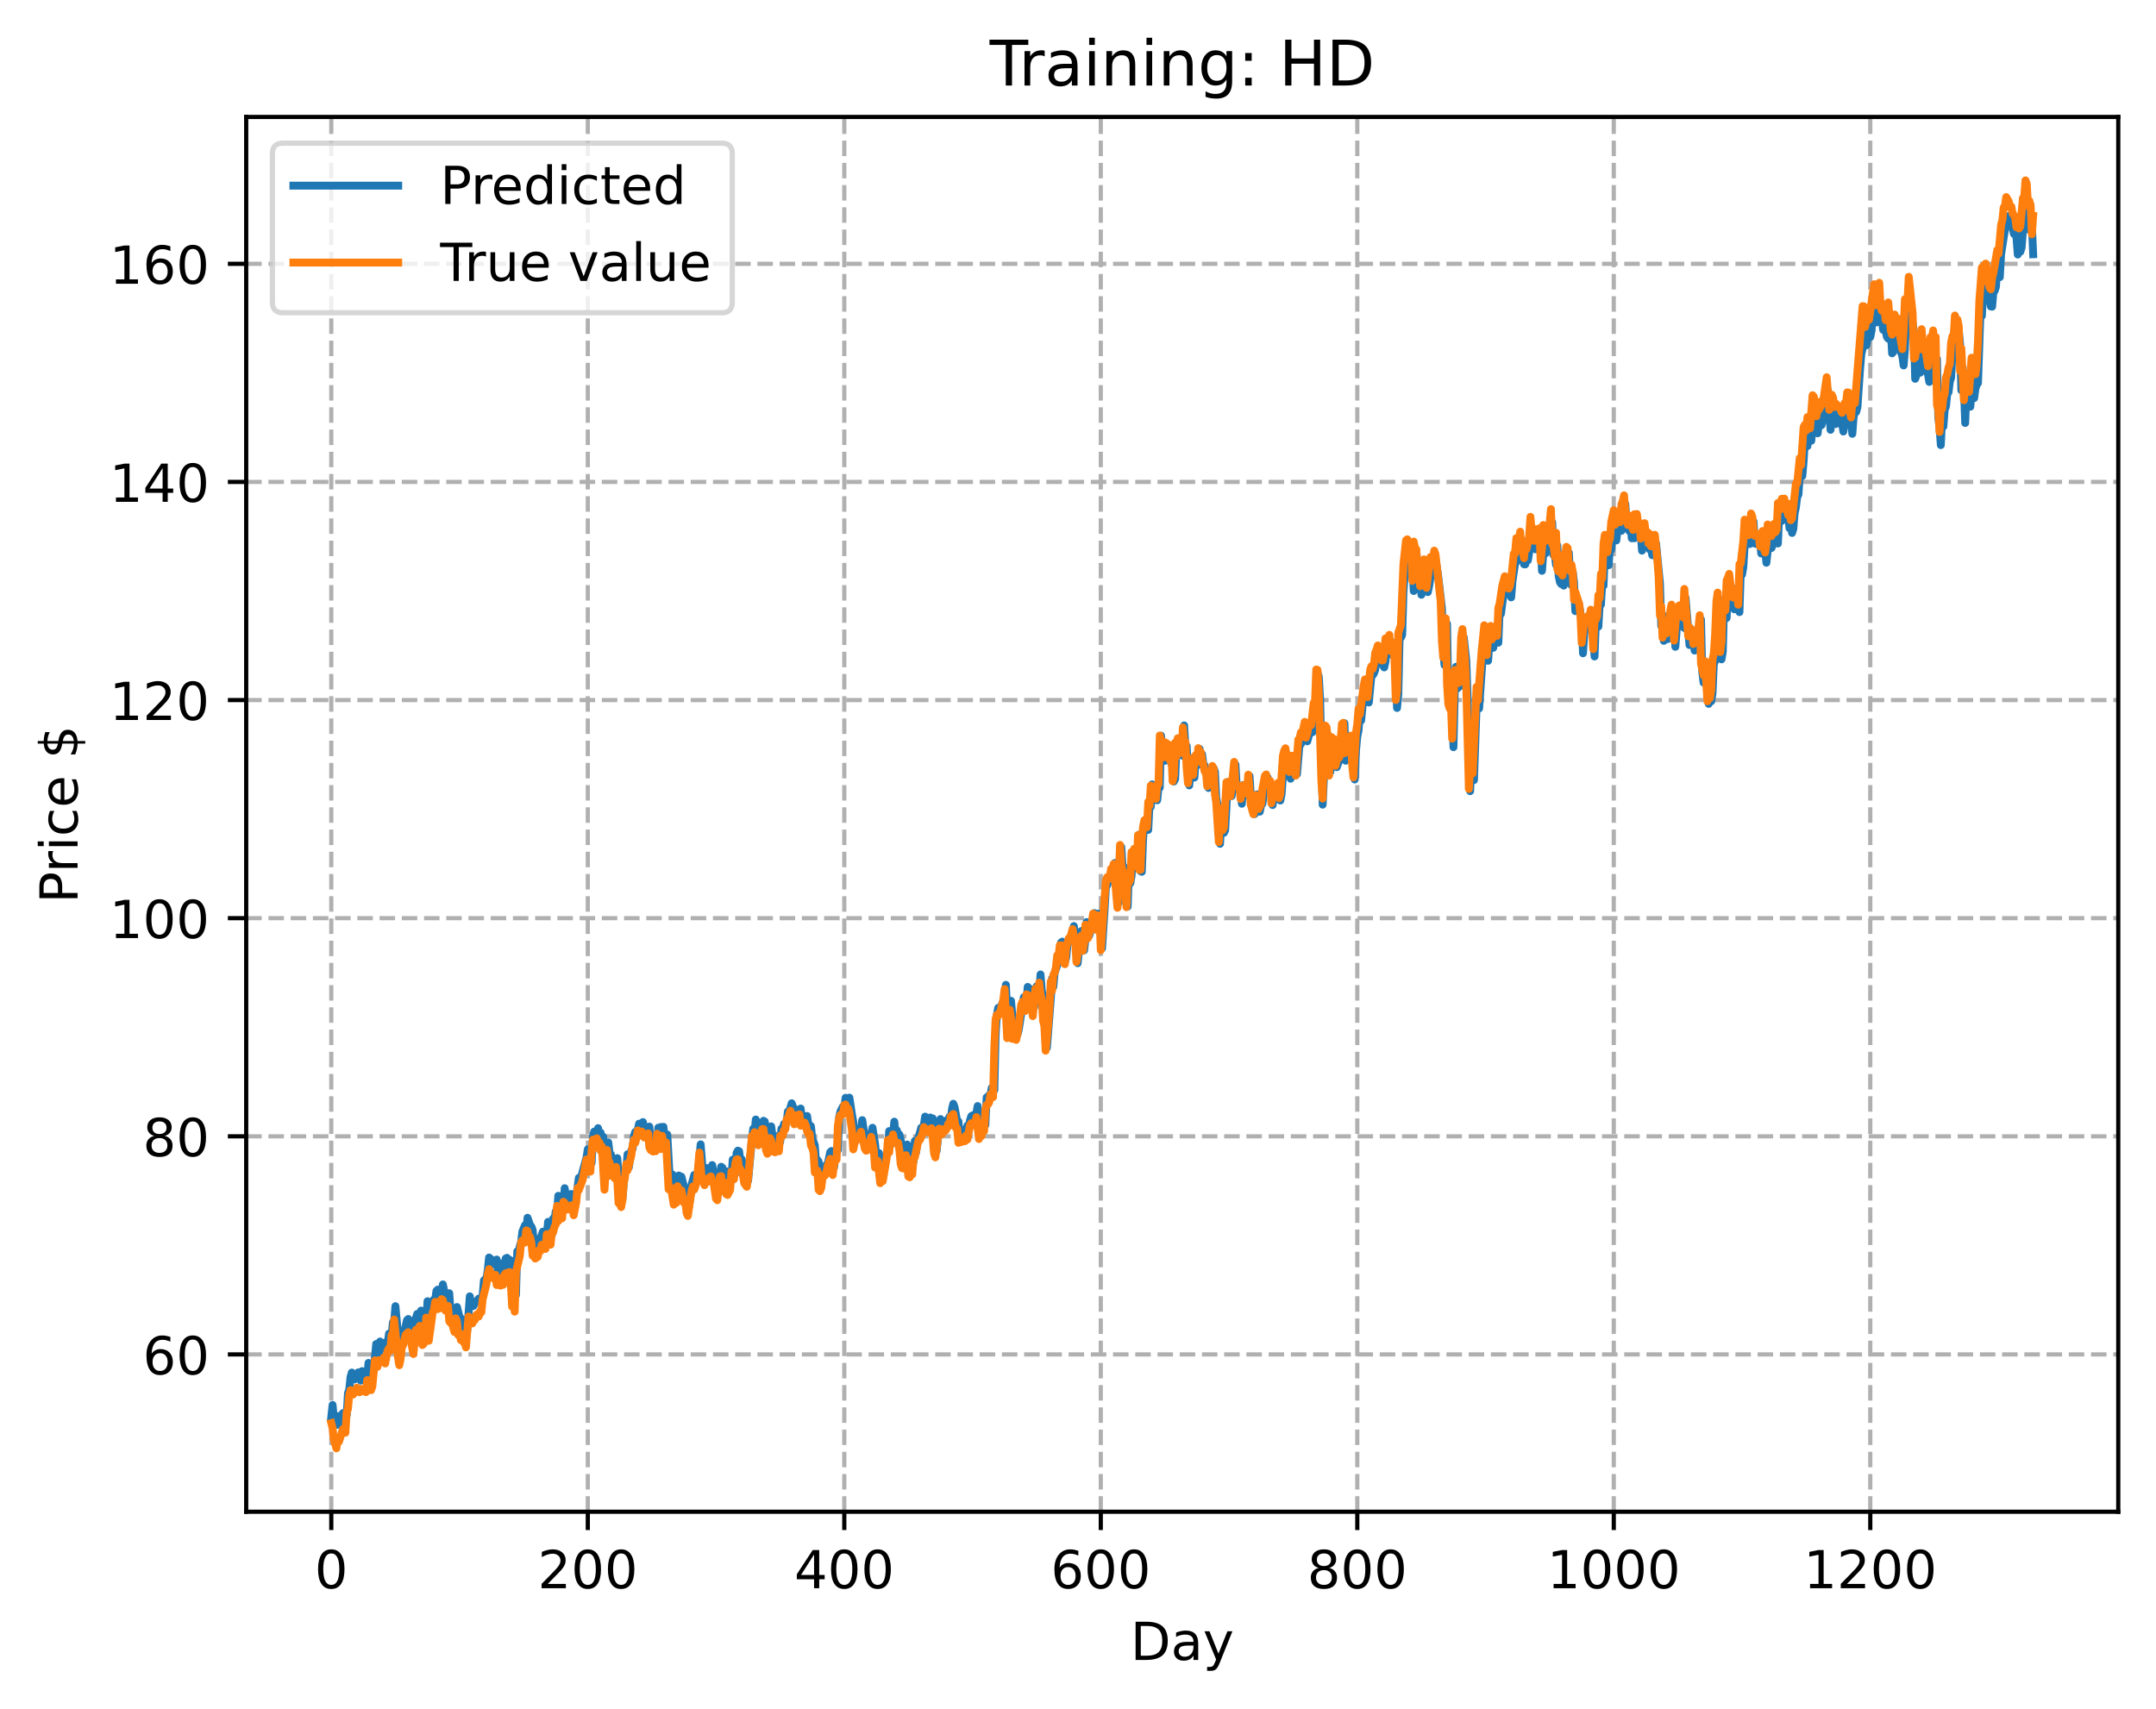 <?xml version="1.0" encoding="utf-8" standalone="no"?>
<!DOCTYPE svg PUBLIC "-//W3C//DTD SVG 1.1//EN"
  "http://www.w3.org/Graphics/SVG/1.1/DTD/svg11.dtd">
<!-- Created with matplotlib (https://matplotlib.org/) -->
<svg height="325.986pt" version="1.1" viewBox="0 0 411.286 325.986" width="411.286pt" xmlns="http://www.w3.org/2000/svg" xmlns:xlink="http://www.w3.org/1999/xlink">
 <defs>
  <style type="text/css">
*{stroke-linecap:butt;stroke-linejoin:round;}
  </style>
 </defs>
 <g id="figure_1">
  <g id="patch_1">
   <path d="M 0 325.986 
L 411.286 325.986 
L 411.286 0 
L 0 0 
z
" style="fill:#ffffff;"/>
  </g>
  <g id="axes_1">
   <g id="patch_2">
    <path d="M 46.966 288.43 
L 404.086 288.43 
L 404.086 22.318 
L 46.966 22.318 
z
" style="fill:#ffffff;"/>
   </g>
   <g id="matplotlib.axis_1">
    <g id="xtick_1">
     <g id="line2d_1">
      <path clip-path="url(#pfa4ebbf757)" d="M 63.198 288.43 
L 63.198 22.318 
" style="fill:none;stroke:#b0b0b0;stroke-dasharray:2.96,1.28;stroke-dashoffset:0;stroke-width:0.8;"/>
     </g>
     <g id="line2d_2">
      <defs>
       <path d="M 0 0 
L 0 3.5 
" id="m8fa2f1a21f" style="stroke:#000000;stroke-width:0.8;"/>
      </defs>
      <g>
       <use style="stroke:#000000;stroke-width:0.8;" x="63.198" xlink:href="#m8fa2f1a21f" y="288.43"/>
      </g>
     </g>
     <g id="text_1">
      <!-- 0 -->
      <defs>
       <path d="M 31.781 66.406 
Q 24.172 66.406 20.328 58.906 
Q 16.5 51.422 16.5 36.375 
Q 16.5 21.391 20.328 13.891 
Q 24.172 6.391 31.781 6.391 
Q 39.453 6.391 43.281 13.891 
Q 47.125 21.391 47.125 36.375 
Q 47.125 51.422 43.281 58.906 
Q 39.453 66.406 31.781 66.406 
z
M 31.781 74.219 
Q 44.047 74.219 50.516 64.516 
Q 56.984 54.828 56.984 36.375 
Q 56.984 17.969 50.516 8.266 
Q 44.047 -1.422 31.781 -1.422 
Q 19.531 -1.422 13.062 8.266 
Q 6.594 17.969 6.594 36.375 
Q 6.594 54.828 13.062 64.516 
Q 19.531 74.219 31.781 74.219 
z
" id="DejaVuSans-48"/>
      </defs>
      <g transform="translate(60.017 303.029)scale(0.1 -0.1)">
       <use xlink:href="#DejaVuSans-48"/>
      </g>
     </g>
    </g>
    <g id="xtick_2">
     <g id="line2d_3">
      <path clip-path="url(#pfa4ebbf757)" d="M 112.129 288.43 
L 112.129 22.318 
" style="fill:none;stroke:#b0b0b0;stroke-dasharray:2.96,1.28;stroke-dashoffset:0;stroke-width:0.8;"/>
     </g>
     <g id="line2d_4">
      <g>
       <use style="stroke:#000000;stroke-width:0.8;" x="112.129" xlink:href="#m8fa2f1a21f" y="288.43"/>
      </g>
     </g>
     <g id="text_2">
      <!-- 200 -->
      <defs>
       <path d="M 19.188 8.297 
L 53.609 8.297 
L 53.609 0 
L 7.328 0 
L 7.328 8.297 
Q 12.938 14.109 22.625 23.891 
Q 32.328 33.688 34.812 36.531 
Q 39.547 41.844 41.422 45.531 
Q 43.312 49.219 43.312 52.781 
Q 43.312 58.594 39.234 62.25 
Q 35.156 65.922 28.609 65.922 
Q 23.969 65.922 18.812 64.312 
Q 13.672 62.703 7.812 59.422 
L 7.812 69.391 
Q 13.766 71.781 18.938 73 
Q 24.125 74.219 28.422 74.219 
Q 39.75 74.219 46.484 68.547 
Q 53.219 62.891 53.219 53.422 
Q 53.219 48.922 51.531 44.891 
Q 49.859 40.875 45.406 35.406 
Q 44.188 33.984 37.641 27.219 
Q 31.109 20.453 19.188 8.297 
z
" id="DejaVuSans-50"/>
      </defs>
      <g transform="translate(102.585 303.029)scale(0.1 -0.1)">
       <use xlink:href="#DejaVuSans-50"/>
       <use x="63.623" xlink:href="#DejaVuSans-48"/>
       <use x="127.246" xlink:href="#DejaVuSans-48"/>
      </g>
     </g>
    </g>
    <g id="xtick_3">
     <g id="line2d_5">
      <path clip-path="url(#pfa4ebbf757)" d="M 161.06 288.43 
L 161.06 22.318 
" style="fill:none;stroke:#b0b0b0;stroke-dasharray:2.96,1.28;stroke-dashoffset:0;stroke-width:0.8;"/>
     </g>
     <g id="line2d_6">
      <g>
       <use style="stroke:#000000;stroke-width:0.8;" x="161.06" xlink:href="#m8fa2f1a21f" y="288.43"/>
      </g>
     </g>
     <g id="text_3">
      <!-- 400 -->
      <defs>
       <path d="M 37.797 64.312 
L 12.891 25.391 
L 37.797 25.391 
z
M 35.203 72.906 
L 47.609 72.906 
L 47.609 25.391 
L 58.016 25.391 
L 58.016 17.188 
L 47.609 17.188 
L 47.609 0 
L 37.797 0 
L 37.797 17.188 
L 4.891 17.188 
L 4.891 26.703 
z
" id="DejaVuSans-52"/>
      </defs>
      <g transform="translate(151.516 303.029)scale(0.1 -0.1)">
       <use xlink:href="#DejaVuSans-52"/>
       <use x="63.623" xlink:href="#DejaVuSans-48"/>
       <use x="127.246" xlink:href="#DejaVuSans-48"/>
      </g>
     </g>
    </g>
    <g id="xtick_4">
     <g id="line2d_7">
      <path clip-path="url(#pfa4ebbf757)" d="M 209.99 288.43 
L 209.99 22.318 
" style="fill:none;stroke:#b0b0b0;stroke-dasharray:2.96,1.28;stroke-dashoffset:0;stroke-width:0.8;"/>
     </g>
     <g id="line2d_8">
      <g>
       <use style="stroke:#000000;stroke-width:0.8;" x="209.99" xlink:href="#m8fa2f1a21f" y="288.43"/>
      </g>
     </g>
     <g id="text_4">
      <!-- 600 -->
      <defs>
       <path d="M 33.016 40.375 
Q 26.375 40.375 22.484 35.828 
Q 18.609 31.297 18.609 23.391 
Q 18.609 15.531 22.484 10.953 
Q 26.375 6.391 33.016 6.391 
Q 39.656 6.391 43.531 10.953 
Q 47.406 15.531 47.406 23.391 
Q 47.406 31.297 43.531 35.828 
Q 39.656 40.375 33.016 40.375 
z
M 52.594 71.297 
L 52.594 62.312 
Q 48.875 64.062 45.094 64.984 
Q 41.312 65.922 37.594 65.922 
Q 27.828 65.922 22.672 59.328 
Q 17.531 52.734 16.797 39.406 
Q 19.672 43.656 24.016 45.922 
Q 28.375 48.188 33.594 48.188 
Q 44.578 48.188 50.953 41.516 
Q 57.328 34.859 57.328 23.391 
Q 57.328 12.156 50.688 5.359 
Q 44.047 -1.422 33.016 -1.422 
Q 20.359 -1.422 13.672 8.266 
Q 6.984 17.969 6.984 36.375 
Q 6.984 53.656 15.188 63.938 
Q 23.391 74.219 37.203 74.219 
Q 40.922 74.219 44.703 73.484 
Q 48.484 72.75 52.594 71.297 
z
" id="DejaVuSans-54"/>
      </defs>
      <g transform="translate(200.446 303.029)scale(0.1 -0.1)">
       <use xlink:href="#DejaVuSans-54"/>
       <use x="63.623" xlink:href="#DejaVuSans-48"/>
       <use x="127.246" xlink:href="#DejaVuSans-48"/>
      </g>
     </g>
    </g>
    <g id="xtick_5">
     <g id="line2d_9">
      <path clip-path="url(#pfa4ebbf757)" d="M 258.921 288.43 
L 258.921 22.318 
" style="fill:none;stroke:#b0b0b0;stroke-dasharray:2.96,1.28;stroke-dashoffset:0;stroke-width:0.8;"/>
     </g>
     <g id="line2d_10">
      <g>
       <use style="stroke:#000000;stroke-width:0.8;" x="258.921" xlink:href="#m8fa2f1a21f" y="288.43"/>
      </g>
     </g>
     <g id="text_5">
      <!-- 800 -->
      <defs>
       <path d="M 31.781 34.625 
Q 24.75 34.625 20.719 30.859 
Q 16.703 27.094 16.703 20.516 
Q 16.703 13.922 20.719 10.156 
Q 24.75 6.391 31.781 6.391 
Q 38.812 6.391 42.859 10.172 
Q 46.922 13.969 46.922 20.516 
Q 46.922 27.094 42.891 30.859 
Q 38.875 34.625 31.781 34.625 
z
M 21.922 38.812 
Q 15.578 40.375 12.031 44.719 
Q 8.5 49.078 8.5 55.328 
Q 8.5 64.062 14.719 69.141 
Q 20.953 74.219 31.781 74.219 
Q 42.672 74.219 48.875 69.141 
Q 55.078 64.062 55.078 55.328 
Q 55.078 49.078 51.531 44.719 
Q 48 40.375 41.703 38.812 
Q 48.828 37.156 52.797 32.312 
Q 56.781 27.484 56.781 20.516 
Q 56.781 9.906 50.312 4.234 
Q 43.844 -1.422 31.781 -1.422 
Q 19.734 -1.422 13.25 4.234 
Q 6.781 9.906 6.781 20.516 
Q 6.781 27.484 10.781 32.312 
Q 14.797 37.156 21.922 38.812 
z
M 18.312 54.391 
Q 18.312 48.734 21.844 45.562 
Q 25.391 42.391 31.781 42.391 
Q 38.141 42.391 41.719 45.562 
Q 45.312 48.734 45.312 54.391 
Q 45.312 60.062 41.719 63.234 
Q 38.141 66.406 31.781 66.406 
Q 25.391 66.406 21.844 63.234 
Q 18.312 60.062 18.312 54.391 
z
" id="DejaVuSans-56"/>
      </defs>
      <g transform="translate(249.377 303.029)scale(0.1 -0.1)">
       <use xlink:href="#DejaVuSans-56"/>
       <use x="63.623" xlink:href="#DejaVuSans-48"/>
       <use x="127.246" xlink:href="#DejaVuSans-48"/>
      </g>
     </g>
    </g>
    <g id="xtick_6">
     <g id="line2d_11">
      <path clip-path="url(#pfa4ebbf757)" d="M 307.851 288.43 
L 307.851 22.318 
" style="fill:none;stroke:#b0b0b0;stroke-dasharray:2.96,1.28;stroke-dashoffset:0;stroke-width:0.8;"/>
     </g>
     <g id="line2d_12">
      <g>
       <use style="stroke:#000000;stroke-width:0.8;" x="307.851" xlink:href="#m8fa2f1a21f" y="288.43"/>
      </g>
     </g>
     <g id="text_6">
      <!-- 1000 -->
      <defs>
       <path d="M 12.406 8.297 
L 28.516 8.297 
L 28.516 63.922 
L 10.984 60.406 
L 10.984 69.391 
L 28.422 72.906 
L 38.281 72.906 
L 38.281 8.297 
L 54.391 8.297 
L 54.391 0 
L 12.406 0 
z
" id="DejaVuSans-49"/>
      </defs>
      <g transform="translate(295.126 303.029)scale(0.1 -0.1)">
       <use xlink:href="#DejaVuSans-49"/>
       <use x="63.623" xlink:href="#DejaVuSans-48"/>
       <use x="127.246" xlink:href="#DejaVuSans-48"/>
       <use x="190.869" xlink:href="#DejaVuSans-48"/>
      </g>
     </g>
    </g>
    <g id="xtick_7">
     <g id="line2d_13">
      <path clip-path="url(#pfa4ebbf757)" d="M 356.782 288.43 
L 356.782 22.318 
" style="fill:none;stroke:#b0b0b0;stroke-dasharray:2.96,1.28;stroke-dashoffset:0;stroke-width:0.8;"/>
     </g>
     <g id="line2d_14">
      <g>
       <use style="stroke:#000000;stroke-width:0.8;" x="356.782" xlink:href="#m8fa2f1a21f" y="288.43"/>
      </g>
     </g>
     <g id="text_7">
      <!-- 1200 -->
      <g transform="translate(344.057 303.029)scale(0.1 -0.1)">
       <use xlink:href="#DejaVuSans-49"/>
       <use x="63.623" xlink:href="#DejaVuSans-50"/>
       <use x="127.246" xlink:href="#DejaVuSans-48"/>
       <use x="190.869" xlink:href="#DejaVuSans-48"/>
      </g>
     </g>
    </g>
    <g id="text_8">
     <!-- Day -->
     <defs>
      <path d="M 19.672 64.797 
L 19.672 8.109 
L 31.594 8.109 
Q 46.688 8.109 53.688 14.938 
Q 60.688 21.781 60.688 36.531 
Q 60.688 51.172 53.688 57.984 
Q 46.688 64.797 31.594 64.797 
z
M 9.812 72.906 
L 30.078 72.906 
Q 51.266 72.906 61.172 64.094 
Q 71.094 55.281 71.094 36.531 
Q 71.094 17.672 61.125 8.828 
Q 51.172 0 30.078 0 
L 9.812 0 
z
" id="DejaVuSans-68"/>
      <path d="M 34.281 27.484 
Q 23.391 27.484 19.188 25 
Q 14.984 22.516 14.984 16.5 
Q 14.984 11.719 18.141 8.906 
Q 21.297 6.109 26.703 6.109 
Q 34.188 6.109 38.703 11.406 
Q 43.219 16.703 43.219 25.484 
L 43.219 27.484 
z
M 52.203 31.203 
L 52.203 0 
L 43.219 0 
L 43.219 8.297 
Q 40.141 3.328 35.547 0.953 
Q 30.953 -1.422 24.312 -1.422 
Q 15.922 -1.422 10.953 3.297 
Q 6 8.016 6 15.922 
Q 6 25.141 12.172 29.828 
Q 18.359 34.516 30.609 34.516 
L 43.219 34.516 
L 43.219 35.406 
Q 43.219 41.609 39.141 45 
Q 35.062 48.391 27.688 48.391 
Q 23 48.391 18.547 47.266 
Q 14.109 46.141 10.016 43.891 
L 10.016 52.203 
Q 14.938 54.109 19.578 55.047 
Q 24.219 56 28.609 56 
Q 40.484 56 46.344 49.844 
Q 52.203 43.703 52.203 31.203 
z
" id="DejaVuSans-97"/>
      <path d="M 32.172 -5.078 
Q 28.375 -14.844 24.75 -17.812 
Q 21.141 -20.797 15.094 -20.797 
L 7.906 -20.797 
L 7.906 -13.281 
L 13.188 -13.281 
Q 16.891 -13.281 18.938 -11.516 
Q 21 -9.766 23.484 -3.219 
L 25.094 0.875 
L 2.984 54.688 
L 12.5 54.688 
L 29.594 11.922 
L 46.688 54.688 
L 56.203 54.688 
z
" id="DejaVuSans-121"/>
     </defs>
     <g transform="translate(215.652 316.707)scale(0.1 -0.1)">
      <use xlink:href="#DejaVuSans-68"/>
      <use x="77.002" xlink:href="#DejaVuSans-97"/>
      <use x="138.281" xlink:href="#DejaVuSans-121"/>
     </g>
    </g>
   </g>
   <g id="matplotlib.axis_2">
    <g id="ytick_1">
     <g id="line2d_15">
      <path clip-path="url(#pfa4ebbf757)" d="M 46.966 258.418 
L 404.086 258.418 
" style="fill:none;stroke:#b0b0b0;stroke-dasharray:2.96,1.28;stroke-dashoffset:0;stroke-width:0.8;"/>
     </g>
     <g id="line2d_16">
      <defs>
       <path d="M 0 0 
L -3.5 0 
" id="mf14360f698" style="stroke:#000000;stroke-width:0.8;"/>
      </defs>
      <g>
       <use style="stroke:#000000;stroke-width:0.8;" x="46.966" xlink:href="#mf14360f698" y="258.418"/>
      </g>
     </g>
     <g id="text_9">
      <!-- 60 -->
      <g transform="translate(27.241 262.217)scale(0.1 -0.1)">
       <use xlink:href="#DejaVuSans-54"/>
       <use x="63.623" xlink:href="#DejaVuSans-48"/>
      </g>
     </g>
    </g>
    <g id="ytick_2">
     <g id="line2d_17">
      <path clip-path="url(#pfa4ebbf757)" d="M 46.966 216.801 
L 404.086 216.801 
" style="fill:none;stroke:#b0b0b0;stroke-dasharray:2.96,1.28;stroke-dashoffset:0;stroke-width:0.8;"/>
     </g>
     <g id="line2d_18">
      <g>
       <use style="stroke:#000000;stroke-width:0.8;" x="46.966" xlink:href="#mf14360f698" y="216.801"/>
      </g>
     </g>
     <g id="text_10">
      <!-- 80 -->
      <g transform="translate(27.241 220.6)scale(0.1 -0.1)">
       <use xlink:href="#DejaVuSans-56"/>
       <use x="63.623" xlink:href="#DejaVuSans-48"/>
      </g>
     </g>
    </g>
    <g id="ytick_3">
     <g id="line2d_19">
      <path clip-path="url(#pfa4ebbf757)" d="M 46.966 175.184 
L 404.086 175.184 
" style="fill:none;stroke:#b0b0b0;stroke-dasharray:2.96,1.28;stroke-dashoffset:0;stroke-width:0.8;"/>
     </g>
     <g id="line2d_20">
      <g>
       <use style="stroke:#000000;stroke-width:0.8;" x="46.966" xlink:href="#mf14360f698" y="175.184"/>
      </g>
     </g>
     <g id="text_11">
      <!-- 100 -->
      <g transform="translate(20.878 178.983)scale(0.1 -0.1)">
       <use xlink:href="#DejaVuSans-49"/>
       <use x="63.623" xlink:href="#DejaVuSans-48"/>
       <use x="127.246" xlink:href="#DejaVuSans-48"/>
      </g>
     </g>
    </g>
    <g id="ytick_4">
     <g id="line2d_21">
      <path clip-path="url(#pfa4ebbf757)" d="M 46.966 133.567 
L 404.086 133.567 
" style="fill:none;stroke:#b0b0b0;stroke-dasharray:2.96,1.28;stroke-dashoffset:0;stroke-width:0.8;"/>
     </g>
     <g id="line2d_22">
      <g>
       <use style="stroke:#000000;stroke-width:0.8;" x="46.966" xlink:href="#mf14360f698" y="133.567"/>
      </g>
     </g>
     <g id="text_12">
      <!-- 120 -->
      <g transform="translate(20.878 137.366)scale(0.1 -0.1)">
       <use xlink:href="#DejaVuSans-49"/>
       <use x="63.623" xlink:href="#DejaVuSans-50"/>
       <use x="127.246" xlink:href="#DejaVuSans-48"/>
      </g>
     </g>
    </g>
    <g id="ytick_5">
     <g id="line2d_23">
      <path clip-path="url(#pfa4ebbf757)" d="M 46.966 91.95 
L 404.086 91.95 
" style="fill:none;stroke:#b0b0b0;stroke-dasharray:2.96,1.28;stroke-dashoffset:0;stroke-width:0.8;"/>
     </g>
     <g id="line2d_24">
      <g>
       <use style="stroke:#000000;stroke-width:0.8;" x="46.966" xlink:href="#mf14360f698" y="91.95"/>
      </g>
     </g>
     <g id="text_13">
      <!-- 140 -->
      <g transform="translate(20.878 95.749)scale(0.1 -0.1)">
       <use xlink:href="#DejaVuSans-49"/>
       <use x="63.623" xlink:href="#DejaVuSans-52"/>
       <use x="127.246" xlink:href="#DejaVuSans-48"/>
      </g>
     </g>
    </g>
    <g id="ytick_6">
     <g id="line2d_25">
      <path clip-path="url(#pfa4ebbf757)" d="M 46.966 50.333 
L 404.086 50.333 
" style="fill:none;stroke:#b0b0b0;stroke-dasharray:2.96,1.28;stroke-dashoffset:0;stroke-width:0.8;"/>
     </g>
     <g id="line2d_26">
      <g>
       <use style="stroke:#000000;stroke-width:0.8;" x="46.966" xlink:href="#mf14360f698" y="50.333"/>
      </g>
     </g>
     <g id="text_14">
      <!-- 160 -->
      <g transform="translate(20.878 54.132)scale(0.1 -0.1)">
       <use xlink:href="#DejaVuSans-49"/>
       <use x="63.623" xlink:href="#DejaVuSans-54"/>
       <use x="127.246" xlink:href="#DejaVuSans-48"/>
      </g>
     </g>
    </g>
    <g id="text_15">
     <!-- Price $ -->
     <defs>
      <path d="M 19.672 64.797 
L 19.672 37.406 
L 32.078 37.406 
Q 38.969 37.406 42.719 40.969 
Q 46.484 44.531 46.484 51.125 
Q 46.484 57.672 42.719 61.234 
Q 38.969 64.797 32.078 64.797 
z
M 9.812 72.906 
L 32.078 72.906 
Q 44.344 72.906 50.609 67.359 
Q 56.891 61.812 56.891 51.125 
Q 56.891 40.328 50.609 34.812 
Q 44.344 29.297 32.078 29.297 
L 19.672 29.297 
L 19.672 0 
L 9.812 0 
z
" id="DejaVuSans-80"/>
      <path d="M 41.109 46.297 
Q 39.594 47.172 37.812 47.578 
Q 36.031 48 33.891 48 
Q 26.266 48 22.188 43.047 
Q 18.109 38.094 18.109 28.812 
L 18.109 0 
L 9.078 0 
L 9.078 54.688 
L 18.109 54.688 
L 18.109 46.188 
Q 20.953 51.172 25.484 53.578 
Q 30.031 56 36.531 56 
Q 37.453 56 38.578 55.875 
Q 39.703 55.766 41.062 55.516 
z
" id="DejaVuSans-114"/>
      <path d="M 9.422 54.688 
L 18.406 54.688 
L 18.406 0 
L 9.422 0 
z
M 9.422 75.984 
L 18.406 75.984 
L 18.406 64.594 
L 9.422 64.594 
z
" id="DejaVuSans-105"/>
      <path d="M 48.781 52.594 
L 48.781 44.188 
Q 44.969 46.297 41.141 47.344 
Q 37.312 48.391 33.406 48.391 
Q 24.656 48.391 19.812 42.844 
Q 14.984 37.312 14.984 27.297 
Q 14.984 17.281 19.812 11.734 
Q 24.656 6.203 33.406 6.203 
Q 37.312 6.203 41.141 7.25 
Q 44.969 8.297 48.781 10.406 
L 48.781 2.094 
Q 45.016 0.344 40.984 -0.531 
Q 36.969 -1.422 32.422 -1.422 
Q 20.062 -1.422 12.781 6.344 
Q 5.516 14.109 5.516 27.297 
Q 5.516 40.672 12.859 48.328 
Q 20.219 56 33.016 56 
Q 37.156 56 41.109 55.141 
Q 45.062 54.297 48.781 52.594 
z
" id="DejaVuSans-99"/>
      <path d="M 56.203 29.594 
L 56.203 25.203 
L 14.891 25.203 
Q 15.484 15.922 20.484 11.062 
Q 25.484 6.203 34.422 6.203 
Q 39.594 6.203 44.453 7.469 
Q 49.312 8.734 54.109 11.281 
L 54.109 2.781 
Q 49.266 0.734 44.188 -0.344 
Q 39.109 -1.422 33.891 -1.422 
Q 20.797 -1.422 13.156 6.188 
Q 5.516 13.812 5.516 26.812 
Q 5.516 40.234 12.766 48.109 
Q 20.016 56 32.328 56 
Q 43.359 56 49.781 48.891 
Q 56.203 41.797 56.203 29.594 
z
M 47.219 32.234 
Q 47.125 39.594 43.094 43.984 
Q 39.062 48.391 32.422 48.391 
Q 24.906 48.391 20.391 44.141 
Q 15.875 39.891 15.188 32.172 
z
" id="DejaVuSans-101"/>
      <path id="DejaVuSans-32"/>
      <path d="M 33.797 -14.703 
L 28.906 -14.703 
L 28.859 0 
Q 23.734 0.094 18.609 1.188 
Q 13.484 2.297 8.297 4.5 
L 8.297 13.281 
Q 13.281 10.156 18.375 8.562 
Q 23.484 6.984 28.906 6.938 
L 28.906 29.203 
Q 18.109 30.953 13.203 35.156 
Q 8.297 39.359 8.297 46.688 
Q 8.297 54.641 13.625 59.219 
Q 18.953 63.812 28.906 64.5 
L 28.906 75.984 
L 33.797 75.984 
L 33.797 64.656 
Q 38.328 64.453 42.578 63.688 
Q 46.828 62.938 50.875 61.625 
L 50.875 53.078 
Q 46.828 55.125 42.547 56.25 
Q 38.281 57.375 33.797 57.562 
L 33.797 36.719 
Q 44.875 35.016 50.094 30.609 
Q 55.328 26.219 55.328 18.609 
Q 55.328 10.359 49.781 5.594 
Q 44.234 0.828 33.797 0.094 
z
M 28.906 37.594 
L 28.906 57.625 
Q 23.25 56.984 20.266 54.391 
Q 17.281 51.812 17.281 47.516 
Q 17.281 43.312 20.031 40.969 
Q 22.797 38.625 28.906 37.594 
z
M 33.797 28.219 
L 33.797 7.078 
Q 39.984 7.906 43.141 10.594 
Q 46.297 13.281 46.297 17.672 
Q 46.297 21.969 43.281 24.5 
Q 40.281 27.047 33.797 28.219 
z
" id="DejaVuSans-36"/>
     </defs>
     <g transform="translate(14.798 172.342)rotate(-90)scale(0.1 -0.1)">
      <use xlink:href="#DejaVuSans-80"/>
      <use x="58.553" xlink:href="#DejaVuSans-114"/>
      <use x="99.666" xlink:href="#DejaVuSans-105"/>
      <use x="127.449" xlink:href="#DejaVuSans-99"/>
      <use x="182.43" xlink:href="#DejaVuSans-101"/>
      <use x="243.953" xlink:href="#DejaVuSans-32"/>
      <use x="275.74" xlink:href="#DejaVuSans-36"/>
     </g>
    </g>
   </g>
   <g id="line2d_27">
    <path clip-path="url(#pfa4ebbf757)" d="M 63.198 270.327 
L 63.443 268.054 
L 63.688 270.61 
L 63.932 270.677 
L 64.422 271.849 
L 64.666 270.168 
L 64.911 271.484 
L 65.156 271.016 
L 65.4 269.622 
L 65.645 269.734 
L 65.89 269.664 
L 66.134 270.028 
L 66.379 265.778 
L 66.623 265.138 
L 66.868 262.72 
L 67.113 261.873 
L 67.357 263.131 
L 67.602 263.192 
L 67.847 262.176 
L 68.091 262.292 
L 68.336 261.845 
L 68.825 263.416 
L 69.07 261.6 
L 69.315 262.913 
L 69.804 261.863 
L 70.049 262.905 
L 70.293 260.037 
L 70.538 261.403 
L 70.783 260.88 
L 71.027 261.917 
L 71.272 261.653 
L 71.761 256.428 
L 72.006 258.106 
L 72.251 258.966 
L 72.495 255.955 
L 72.74 256.849 
L 73.229 257.203 
L 73.474 256.147 
L 73.718 256.997 
L 73.963 256.285 
L 74.208 254.452 
L 74.452 254.334 
L 74.697 254.932 
L 74.942 252.32 
L 75.186 252.238 
L 75.431 249.211 
L 75.92 254.519 
L 76.41 257.972 
L 76.899 253.987 
L 77.144 254.117 
L 77.633 251.886 
L 77.878 251.653 
L 78.122 251.915 
L 78.367 252.833 
L 78.611 253.082 
L 79.101 255.265 
L 79.345 251.454 
L 79.59 250.688 
L 79.835 251.878 
L 80.324 250.051 
L 80.813 254.133 
L 81.058 253.391 
L 81.303 253.137 
L 81.547 248.261 
L 81.792 252.938 
L 82.037 253.415 
L 82.281 251.342 
L 82.526 248.263 
L 82.771 247.945 
L 83.015 248.001 
L 83.26 246.282 
L 83.505 246.052 
L 83.749 247.971 
L 83.994 246.916 
L 84.239 247.1 
L 84.483 245.057 
L 84.972 247.423 
L 85.462 246.968 
L 85.706 246.737 
L 85.951 250.336 
L 86.44 249.799 
L 86.685 250.357 
L 86.93 251.616 
L 87.174 249.366 
L 87.664 251.315 
L 87.908 251.506 
L 88.153 253.175 
L 88.398 252.613 
L 88.642 252.545 
L 89.132 253.845 
L 89.621 247.332 
L 89.866 248.93 
L 90.11 249.229 
L 90.355 249.147 
L 90.599 248.425 
L 90.844 248.409 
L 91.333 247.766 
L 91.578 248.276 
L 92.067 247.178 
L 92.312 244.302 
L 92.801 243.817 
L 93.046 242.349 
L 93.291 239.926 
L 93.78 240.356 
L 94.025 241.216 
L 94.269 240.599 
L 94.514 240.768 
L 94.759 240.315 
L 95.003 242.715 
L 95.248 242.701 
L 95.493 241.814 
L 95.737 242.505 
L 95.982 240.983 
L 96.227 243.141 
L 96.471 240.111 
L 96.716 239.984 
L 96.96 240.681 
L 97.205 240.348 
L 97.45 240.518 
L 97.694 242.431 
L 97.939 245.882 
L 98.184 244.103 
L 98.428 247.11 
L 98.673 238.737 
L 98.918 239.4 
L 99.162 237.744 
L 99.407 237.006 
L 99.652 234.958 
L 100.141 233.776 
L 100.386 235.146 
L 100.63 232.34 
L 101.12 233.754 
L 101.364 234.008 
L 101.609 234.665 
L 101.854 237.1 
L 102.098 236.555 
L 102.343 237.855 
L 102.587 236.878 
L 102.832 237.022 
L 103.566 234.98 
L 103.811 236.189 
L 104.055 235.275 
L 104.3 235.872 
L 104.545 233.121 
L 104.789 234.42 
L 105.034 234.074 
L 105.279 235.607 
L 105.523 232.49 
L 105.768 232.778 
L 106.013 231.123 
L 106.257 231.532 
L 106.502 228.15 
L 106.747 230.903 
L 106.991 230.887 
L 107.236 229.626 
L 107.481 230.296 
L 107.725 226.701 
L 107.97 228.366 
L 108.215 228.354 
L 108.704 228.79 
L 108.948 227.806 
L 109.438 228.49 
L 109.682 230.213 
L 110.416 224.728 
L 110.661 225.288 
L 111.884 220.856 
L 112.129 219.272 
L 112.374 222.123 
L 112.618 221.14 
L 112.863 221.878 
L 113.108 216.892 
L 113.352 215.899 
L 113.597 217.832 
L 113.842 217.23 
L 114.086 215.244 
L 114.331 216.211 
L 114.575 216.101 
L 114.82 218.384 
L 115.065 216.88 
L 115.309 223.189 
L 115.554 224.723 
L 116.043 217.97 
L 116.288 219.983 
L 116.533 220.252 
L 116.777 221.887 
L 117.022 221.985 
L 117.267 222.349 
L 117.511 223.019 
L 117.756 220.966 
L 118.245 227.34 
L 118.49 227.461 
L 118.735 228.726 
L 119.224 223.267 
L 119.469 223.05 
L 119.713 220.227 
L 119.958 222.713 
L 120.447 219.464 
L 120.692 219.125 
L 120.936 216.738 
L 121.181 215.972 
L 121.426 216.672 
L 121.915 214.388 
L 122.16 214.439 
L 122.404 215.335 
L 122.649 214.084 
L 122.894 215.279 
L 123.138 215.632 
L 123.628 215.041 
L 123.872 214.945 
L 124.117 217.887 
L 124.362 218.156 
L 124.606 217.779 
L 124.851 218.011 
L 125.096 216.829 
L 125.34 218.167 
L 125.585 215.157 
L 125.83 216.291 
L 126.074 215.016 
L 126.319 217.781 
L 126.563 214.993 
L 126.808 217.499 
L 127.053 217.107 
L 127.297 216.464 
L 127.787 225.248 
L 128.031 224.449 
L 128.276 224.092 
L 128.521 226.804 
L 128.765 228.152 
L 129.01 226.655 
L 129.255 227.536 
L 129.499 224.276 
L 129.744 227.405 
L 129.989 224.501 
L 130.478 226.421 
L 130.723 227.632 
L 130.967 226.866 
L 131.212 229.206 
L 131.457 230.096 
L 131.946 225.94 
L 132.435 224.167 
L 132.68 225.54 
L 133.169 223.598 
L 133.658 218.332 
L 134.148 224.495 
L 134.392 224.186 
L 134.637 223.3 
L 134.882 222.861 
L 135.371 223.683 
L 135.86 222.284 
L 136.105 223.573 
L 136.35 224.126 
L 137.084 226.909 
L 137.573 222.608 
L 137.818 222.796 
L 138.062 225.255 
L 138.307 225.45 
L 138.551 223.486 
L 138.796 225.989 
L 139.041 226.566 
L 139.53 224.862 
L 139.775 221.249 
L 140.019 223.123 
L 140.264 223.979 
L 140.509 219.981 
L 140.753 219.537 
L 140.998 219.646 
L 141.243 221.537 
L 141.487 221.182 
L 141.732 222.294 
L 141.977 222.049 
L 142.711 225.258 
L 143.445 217.299 
L 143.689 215.353 
L 143.934 216.29 
L 144.178 213.592 
L 144.423 215.505 
L 144.668 215.448 
L 144.912 217.614 
L 145.402 214.674 
L 145.646 213.836 
L 145.891 213.98 
L 146.38 217.717 
L 146.625 218.653 
L 146.87 217.383 
L 147.114 214.9 
L 147.604 218.375 
L 147.848 217.205 
L 148.093 217.91 
L 148.338 216.765 
L 148.827 217.885 
L 149.072 215.352 
L 149.316 215.6 
L 149.561 214.441 
L 149.806 214.69 
L 150.05 214.246 
L 150.295 212.074 
L 150.539 212.13 
L 151.029 210.492 
L 151.273 211.141 
L 151.518 212.253 
L 151.763 212.481 
L 152.007 211.734 
L 152.252 211.839 
L 152.497 212.322 
L 152.741 211.498 
L 152.986 213.663 
L 153.231 212.855 
L 153.475 213.02 
L 153.965 212.922 
L 154.209 214.574 
L 154.454 214.659 
L 154.699 214.865 
L 154.943 217.156 
L 155.433 218.492 
L 155.677 221.723 
L 155.922 221.29 
L 156.166 221.622 
L 156.411 225.717 
L 157.634 222.226 
L 157.879 222.202 
L 158.368 219.833 
L 158.613 219.604 
L 158.858 220.608 
L 159.102 222.743 
L 159.347 220.243 
L 159.592 219.318 
L 159.836 219.418 
L 160.081 213.15 
L 160.326 212.047 
L 160.815 211.106 
L 161.06 211.394 
L 161.304 209.449 
L 161.794 210.56 
L 162.038 209.426 
L 162.527 212.665 
L 162.772 214.005 
L 163.017 217.839 
L 163.261 215.864 
L 163.506 215.777 
L 163.751 215.376 
L 163.995 215.88 
L 164.24 215.472 
L 164.485 213.713 
L 164.974 216.929 
L 165.463 217.796 
L 165.953 216.873 
L 166.197 216.563 
L 166.442 215.166 
L 166.931 218.272 
L 167.176 220.787 
L 167.421 220.654 
L 167.665 219.992 
L 168.154 223.356 
L 168.399 222.775 
L 168.644 223.327 
L 169.378 219.071 
L 169.622 215.802 
L 169.867 218.482 
L 170.112 215.717 
L 170.356 216.627 
L 170.601 214.009 
L 170.846 216.408 
L 171.09 215.662 
L 171.335 216.61 
L 171.58 216.475 
L 171.824 217.484 
L 172.069 220.099 
L 172.314 220.802 
L 172.558 221.162 
L 173.048 218.37 
L 173.292 220.238 
L 173.537 223.032 
L 173.782 223.116 
L 174.026 219.665 
L 174.271 221.618 
L 174.515 217.686 
L 174.76 219.854 
L 175.005 217.798 
L 175.739 215.165 
L 175.983 215.345 
L 176.228 214.732 
L 176.473 213.041 
L 176.962 214.101 
L 177.207 214.465 
L 177.451 213.21 
L 177.696 213.636 
L 177.941 213.391 
L 178.185 215.223 
L 178.43 218.737 
L 178.675 219.578 
L 179.164 214.983 
L 179.409 213.509 
L 179.898 215.147 
L 180.142 214.178 
L 180.632 213.724 
L 180.876 214.026 
L 181.121 213.059 
L 181.366 213.957 
L 181.61 211.558 
L 181.855 210.59 
L 182.1 211.248 
L 182.589 213.909 
L 182.834 213.968 
L 183.078 216.89 
L 183.323 215.77 
L 183.568 216.329 
L 183.812 215.632 
L 184.057 215.488 
L 184.302 216.209 
L 184.546 214.747 
L 184.791 215.832 
L 185.036 213.759 
L 185.28 212.976 
L 185.525 212.8 
L 185.77 213.679 
L 186.259 212.311 
L 186.503 211.024 
L 186.993 215.77 
L 187.482 214.961 
L 187.727 213.873 
L 187.971 214.664 
L 188.216 209.37 
L 188.461 209.235 
L 188.705 208.925 
L 188.95 208.881 
L 189.195 207.539 
L 189.439 207.923 
L 189.684 207.972 
L 189.929 197.441 
L 190.173 193.587 
L 190.418 192.298 
L 190.663 192.923 
L 190.907 192.9 
L 191.152 191.517 
L 191.397 191.068 
L 191.641 189.956 
L 191.886 187.9 
L 192.375 197.758 
L 192.62 195.264 
L 192.864 190.947 
L 193.109 193.686 
L 193.354 197.856 
L 193.598 196.074 
L 194.088 197.406 
L 194.332 196.508 
L 195.311 190.263 
L 195.556 191.911 
L 195.8 191.509 
L 196.045 188.293 
L 196.29 192.093 
L 196.534 188.679 
L 196.779 191.41 
L 197.024 191.295 
L 197.268 192.242 
L 197.513 189.506 
L 197.758 188.179 
L 198.247 190.118 
L 198.491 185.921 
L 198.736 189.031 
L 198.981 190.067 
L 199.225 194.21 
L 199.47 195.254 
L 199.715 199.902 
L 200.449 190.669 
L 200.693 186.679 
L 200.938 188.278 
L 201.183 185.599 
L 201.672 184.216 
L 201.917 182.161 
L 202.161 181.948 
L 202.406 179.839 
L 202.651 179.656 
L 202.895 183.125 
L 203.14 183.511 
L 203.385 182.783 
L 203.629 180.356 
L 204.118 178.942 
L 204.363 178.967 
L 204.852 176.69 
L 205.097 178.448 
L 205.342 178.877 
L 205.586 183.775 
L 205.831 181.167 
L 206.076 180.086 
L 206.32 177.617 
L 206.565 177.885 
L 206.81 181.327 
L 207.054 179.28 
L 207.299 175.922 
L 207.788 178.494 
L 208.522 175.987 
L 208.767 174.203 
L 209.256 176.63 
L 209.501 174.322 
L 209.746 175.333 
L 209.99 174.577 
L 210.235 180.94 
L 210.724 173.386 
L 210.969 169.25 
L 211.213 168.897 
L 211.703 167.297 
L 211.947 167.103 
L 212.192 165.616 
L 212.437 166.101 
L 212.681 164.643 
L 213.171 172.411 
L 213.415 172.218 
L 213.905 161.621 
L 214.149 165.336 
L 214.394 166.562 
L 214.639 166.712 
L 215.128 172.983 
L 215.373 165.516 
L 215.617 168.532 
L 215.862 167.171 
L 216.106 162.624 
L 216.351 164.399 
L 216.596 162.145 
L 216.84 164.552 
L 217.085 165.176 
L 217.33 159.231 
L 217.574 166.216 
L 217.819 166.334 
L 218.064 159.961 
L 218.308 157.412 
L 218.798 156.317 
L 219.042 158.343 
L 219.287 153.453 
L 219.532 153.94 
L 219.776 149.654 
L 220.021 151.137 
L 220.266 151.149 
L 220.51 150.902 
L 220.755 152.687 
L 221 150.256 
L 221.244 150.284 
L 221.489 140.366 
L 221.734 142.877 
L 222.223 145.157 
L 222.467 142.217 
L 222.712 142.841 
L 222.957 144.754 
L 223.201 142.303 
L 223.446 145.685 
L 223.691 145.06 
L 223.935 149.11 
L 224.18 148.625 
L 224.425 142.712 
L 224.669 144.058 
L 224.914 141.633 
L 225.159 143.728 
L 225.403 142.773 
L 225.648 144.212 
L 225.893 138.403 
L 226.137 142.695 
L 226.382 142.34 
L 226.627 147.234 
L 226.871 149.856 
L 227.361 144.667 
L 227.605 147.642 
L 227.85 148.355 
L 228.094 144.673 
L 228.339 144.375 
L 228.584 145.92 
L 228.828 142.869 
L 229.073 145.589 
L 229.318 143.913 
L 229.562 145.921 
L 229.807 146.053 
L 230.052 147.506 
L 230.296 147.595 
L 230.541 150.34 
L 230.786 148.848 
L 231.03 148.388 
L 231.275 148.965 
L 231.52 146.586 
L 231.764 147.243 
L 232.009 152.171 
L 232.254 153.478 
L 232.743 160.996 
L 232.988 155.474 
L 233.232 154.707 
L 233.477 158.899 
L 233.722 158.385 
L 234.211 149.204 
L 234.455 151.7 
L 234.7 149.955 
L 234.945 151.887 
L 235.189 150.581 
L 235.679 145.887 
L 235.923 150.087 
L 236.168 150.515 
L 236.657 150.264 
L 236.902 153.354 
L 237.147 149.775 
L 237.391 150.323 
L 237.636 151.755 
L 237.881 151.216 
L 238.125 151.557 
L 238.37 148.071 
L 238.615 151.933 
L 238.859 153.792 
L 239.349 155.321 
L 239.593 152.75 
L 239.838 151.555 
L 240.082 153.946 
L 240.327 154.866 
L 240.572 153.655 
L 240.816 153.365 
L 241.306 149.876 
L 241.55 148.608 
L 241.795 148.308 
L 242.284 150.469 
L 242.529 149.629 
L 242.774 153.602 
L 243.263 150.462 
L 243.752 152.252 
L 243.997 150.057 
L 244.242 152.738 
L 244.486 151.523 
L 244.976 144.389 
L 245.465 143.862 
L 245.709 145.007 
L 245.954 145.02 
L 246.199 148.575 
L 246.443 146.914 
L 246.688 144.335 
L 246.933 145.601 
L 247.177 147.898 
L 247.422 147.7 
L 247.911 141.845 
L 248.156 141.991 
L 248.401 140.438 
L 248.645 140.45 
L 248.89 139.068 
L 249.135 138.621 
L 249.379 141.442 
L 249.624 140.575 
L 249.869 138.852 
L 250.113 139.577 
L 250.358 139.715 
L 250.603 135.723 
L 250.847 135.077 
L 251.092 135.625 
L 251.337 128.388 
L 251.581 129.111 
L 251.826 133.415 
L 252.315 153.53 
L 252.56 148.338 
L 252.804 140.109 
L 253.049 139.943 
L 253.294 140.177 
L 253.783 147.266 
L 254.028 141.047 
L 254.272 141.844 
L 254.517 146.282 
L 254.762 141.293 
L 255.006 146.374 
L 255.251 145.712 
L 255.496 143.861 
L 255.74 145.027 
L 256.474 137.979 
L 256.719 145.144 
L 256.964 141.776 
L 257.208 142.946 
L 257.453 141.576 
L 257.697 142.306 
L 257.942 140.638 
L 258.187 147.013 
L 258.431 148.729 
L 258.676 143.208 
L 258.921 140.54 
L 259.165 139.352 
L 259.41 136.004 
L 259.655 137.469 
L 260.144 132.599 
L 260.389 131.977 
L 260.633 130.607 
L 260.878 131.038 
L 261.123 134.032 
L 261.612 128.913 
L 261.857 128.829 
L 262.101 128.466 
L 262.346 127.765 
L 262.591 125.563 
L 263.08 124.541 
L 263.325 126.037 
L 264.058 127.341 
L 264.303 126.175 
L 264.548 122.603 
L 264.792 123.918 
L 265.037 123.66 
L 265.282 122.261 
L 265.526 124.932 
L 265.771 124.047 
L 266.016 124.501 
L 266.26 127.233 
L 266.505 135.076 
L 266.75 132.404 
L 266.994 121.538 
L 267.239 121.659 
L 267.484 121.118 
L 267.728 112.981 
L 267.973 109.472 
L 268.218 107.846 
L 268.462 105.092 
L 268.707 104.38 
L 268.952 106.745 
L 269.196 105.733 
L 269.441 106.833 
L 269.685 112.763 
L 269.93 104.693 
L 270.175 105.133 
L 270.664 111.017 
L 270.909 108.985 
L 271.153 113.479 
L 271.398 110.273 
L 271.643 110.933 
L 271.887 108.875 
L 272.132 112.222 
L 272.377 112.972 
L 272.621 111.84 
L 273.111 108.494 
L 273.355 108.724 
L 273.6 108.098 
L 273.845 106.632 
L 274.334 109.773 
L 274.823 113.951 
L 275.068 116.029 
L 275.313 124.25 
L 275.557 126.876 
L 276.046 119.018 
L 276.291 132.884 
L 276.78 135.407 
L 277.025 135.024 
L 277.27 142.562 
L 277.514 132.212 
L 277.759 127.213 
L 278.004 131.352 
L 278.248 130.602 
L 278.493 130.959 
L 278.738 130.11 
L 278.982 122.102 
L 279.227 121.554 
L 279.716 126.007 
L 279.961 132.709 
L 280.45 150.951 
L 280.695 145.015 
L 280.94 145.489 
L 281.184 148.845 
L 281.673 134.679 
L 281.918 132.871 
L 282.163 135.17 
L 282.652 128.158 
L 282.897 124.879 
L 283.141 123.521 
L 283.386 120.719 
L 283.631 122.164 
L 283.875 126.073 
L 284.12 122.8 
L 284.365 123.071 
L 284.609 120.725 
L 284.854 123.603 
L 285.343 120.461 
L 285.588 122.224 
L 285.833 122.623 
L 286.077 116.44 
L 286.322 117.134 
L 286.811 113.438 
L 287.301 111.411 
L 288.034 113.347 
L 288.279 113.978 
L 288.524 110.924 
L 289.013 107.574 
L 289.258 107.199 
L 289.502 103.987 
L 289.992 105.058 
L 290.236 102.967 
L 290.726 107.662 
L 290.97 107.682 
L 291.215 104.932 
L 291.46 106.923 
L 291.949 103.992 
L 292.194 100.858 
L 292.438 103.863 
L 292.683 103.537 
L 292.928 104.802 
L 293.417 102.908 
L 293.661 102.875 
L 293.906 103.563 
L 294.151 108.909 
L 294.395 105.804 
L 294.64 101.251 
L 294.885 105.553 
L 295.129 105.06 
L 295.374 103.387 
L 295.619 103.37 
L 296.108 99.656 
L 296.353 105.916 
L 296.597 105.92 
L 296.842 107.795 
L 297.087 104.056 
L 297.331 109.864 
L 297.576 111.068 
L 297.821 111.431 
L 298.065 109.968 
L 298.31 111.733 
L 298.555 107.227 
L 298.799 107.921 
L 299.289 105.487 
L 299.533 110.391 
L 299.778 111.636 
L 300.022 109.129 
L 300.267 111.047 
L 300.512 116.598 
L 300.756 114.416 
L 301.246 115.355 
L 301.735 118.63 
L 301.98 124.645 
L 302.224 120.698 
L 302.469 119.334 
L 302.714 120.084 
L 302.958 118.943 
L 303.203 119.248 
L 303.448 119.235 
L 303.692 118.255 
L 304.182 125.252 
L 304.426 118.664 
L 304.916 119.55 
L 305.16 115.201 
L 305.405 115.348 
L 305.649 111.327 
L 305.894 111.747 
L 306.139 105.108 
L 306.383 103.448 
L 306.628 105.02 
L 306.873 107.84 
L 307.117 104.436 
L 307.362 104.911 
L 307.851 99.537 
L 308.096 99.489 
L 308.341 103.109 
L 308.585 100.794 
L 309.319 101.273 
L 309.564 98.239 
L 309.809 97.944 
L 310.053 96.201 
L 310.298 99.812 
L 310.787 101.299 
L 311.032 99.732 
L 311.277 102.7 
L 311.521 101.635 
L 311.766 102.697 
L 312.01 100.662 
L 312.255 100.613 
L 312.5 100.218 
L 312.744 102.376 
L 312.989 101.739 
L 313.234 105.059 
L 313.478 102.972 
L 313.723 102.696 
L 313.968 101.705 
L 314.212 104.154 
L 314.457 103.573 
L 314.702 104.836 
L 314.946 104.293 
L 315.191 105.931 
L 315.436 105.686 
L 315.68 105.706 
L 315.925 103.705 
L 316.659 111.294 
L 316.904 119.425 
L 317.148 117.262 
L 317.393 122.269 
L 317.637 121.658 
L 317.882 120.518 
L 318.127 121.937 
L 318.371 121.448 
L 318.616 120.472 
L 318.861 117.977 
L 319.105 117.143 
L 319.35 118.623 
L 319.595 123.41 
L 320.084 117.167 
L 320.329 118.015 
L 320.573 117.262 
L 320.818 117.086 
L 321.063 118.193 
L 321.307 119.819 
L 321.552 114.108 
L 322.286 123.068 
L 322.531 119.946 
L 322.775 122.755 
L 323.02 120.467 
L 323.265 124.124 
L 324.243 120.907 
L 324.488 118.196 
L 324.732 128.265 
L 324.977 130.241 
L 325.222 128.695 
L 325.466 126.437 
L 325.956 134.292 
L 326.2 133.815 
L 326.445 133.801 
L 326.69 132.23 
L 326.934 126.704 
L 327.179 126.119 
L 327.424 123.126 
L 327.668 115.053 
L 327.913 114.283 
L 328.402 125.8 
L 328.647 124.35 
L 328.892 115.329 
L 329.136 117.546 
L 329.381 117.906 
L 329.625 112.03 
L 329.87 111.665 
L 330.359 112.098 
L 330.604 114.797 
L 330.849 116.257 
L 331.093 115.222 
L 331.338 113.385 
L 331.827 116.784 
L 332.072 108.874 
L 332.317 109.631 
L 332.561 108.22 
L 333.051 100.419 
L 333.295 102.052 
L 333.54 102.088 
L 333.785 103.802 
L 334.029 103.618 
L 334.274 99.692 
L 334.519 99.521 
L 334.763 103.708 
L 335.008 103.787 
L 335.252 103.158 
L 335.497 103.499 
L 335.742 103.476 
L 335.986 105.611 
L 336.231 104.854 
L 336.476 102.579 
L 336.965 107.372 
L 337.21 105.125 
L 337.454 101.499 
L 337.944 104.559 
L 338.188 103.913 
L 338.433 102.42 
L 338.678 101.935 
L 338.922 103.25 
L 339.167 103.699 
L 339.412 97.506 
L 339.656 98.01 
L 339.901 99.395 
L 340.146 97.136 
L 340.39 96.787 
L 340.88 99.127 
L 341.124 98.177 
L 341.369 100.78 
L 341.613 97.953 
L 341.858 101.685 
L 342.103 100.919 
L 342.347 97.955 
L 342.592 96.807 
L 342.837 94.816 
L 343.081 94.341 
L 343.326 90.643 
L 343.571 90.496 
L 343.815 90.832 
L 344.06 88.082 
L 344.305 83.877 
L 344.549 84.162 
L 344.794 85.11 
L 345.039 82.403 
L 345.528 84.098 
L 346.017 78.825 
L 346.262 78.567 
L 346.507 79.28 
L 346.751 82.675 
L 346.996 80.115 
L 347.24 79.922 
L 347.485 81.119 
L 348.219 78.395 
L 348.708 74.439 
L 349.198 82.008 
L 349.442 78.821 
L 349.687 77.662 
L 350.176 80.899 
L 350.421 79.678 
L 350.666 79.943 
L 350.91 80.794 
L 351.155 79.572 
L 351.4 80.631 
L 351.644 82.334 
L 352.134 78.801 
L 352.378 78.746 
L 352.868 77.929 
L 353.357 82.772 
L 353.601 79.579 
L 353.846 78.451 
L 354.091 78.595 
L 354.335 77.704 
L 354.825 70.466 
L 355.069 67.59 
L 355.314 66.511 
L 355.559 61.74 
L 355.803 62.012 
L 356.048 65.877 
L 356.293 64.372 
L 356.537 63.993 
L 356.782 64.315 
L 357.027 63.035 
L 357.271 60.033 
L 357.516 58.706 
L 357.761 58.18 
L 358.005 61.511 
L 358.25 60.914 
L 358.495 58.684 
L 358.739 59.011 
L 359.228 62.927 
L 359.473 60.99 
L 359.718 63.138 
L 359.962 64.295 
L 360.207 64.616 
L 360.452 61.43 
L 360.696 62.937 
L 360.941 67.414 
L 361.186 67.129 
L 361.43 64.469 
L 361.675 63.79 
L 362.164 65.604 
L 362.409 64.212 
L 362.654 67.222 
L 362.898 67.967 
L 363.143 69.727 
L 363.388 66.787 
L 363.632 59.568 
L 363.877 60.678 
L 364.122 60.239 
L 364.366 57.238 
L 364.611 58.627 
L 364.856 61.703 
L 365.1 63.178 
L 365.345 72.274 
L 365.589 71.622 
L 365.834 68.646 
L 366.079 67.359 
L 366.323 71.099 
L 366.568 67.225 
L 366.813 66.158 
L 367.057 68.851 
L 367.302 70.151 
L 367.547 69.956 
L 368.036 72.87 
L 368.525 67.023 
L 368.77 69.174 
L 369.015 66.909 
L 369.259 68.963 
L 369.504 68.501 
L 369.749 79.634 
L 369.993 81.5 
L 370.238 84.923 
L 370.483 79.753 
L 370.727 81.38 
L 370.972 78.215 
L 371.216 77.554 
L 371.461 75.2 
L 371.706 74.838 
L 371.95 72.834 
L 372.195 72.077 
L 372.44 67.819 
L 372.684 67.393 
L 372.929 67.259 
L 373.174 63.323 
L 373.418 64.999 
L 373.663 63.133 
L 373.908 65.616 
L 374.152 74.474 
L 374.397 70.082 
L 374.642 73.959 
L 374.886 80.708 
L 375.131 74.378 
L 375.376 73.679 
L 375.865 77.602 
L 376.354 70.747 
L 376.599 75.959 
L 376.844 74.126 
L 377.088 73.387 
L 377.333 73.087 
L 377.822 58.723 
L 378.067 60.27 
L 378.311 55.568 
L 378.556 56.903 
L 378.801 54.289 
L 379.045 54.42 
L 379.29 54.194 
L 379.535 57.044 
L 379.779 58.47 
L 380.024 58.511 
L 380.269 55.658 
L 380.513 55.496 
L 380.758 54.697 
L 381.003 50.944 
L 381.247 51.094 
L 381.492 52.883 
L 381.737 48.502 
L 382.715 42.256 
L 382.96 42.338 
L 383.204 41.213 
L 383.449 43.053 
L 383.694 42.473 
L 384.183 44.628 
L 384.428 44.457 
L 384.672 45.384 
L 384.917 48.566 
L 385.162 46.729 
L 385.406 48.033 
L 385.651 47.249 
L 385.896 44.087 
L 386.14 42.909 
L 386.385 42.328 
L 386.63 38.629 
L 386.874 39.648 
L 387.119 43.852 
L 387.364 42.201 
L 387.608 42.818 
L 387.853 48.511 
L 387.853 48.511 
" style="fill:none;stroke:#1f77b4;stroke-linecap:square;stroke-width:1.5;"/>
   </g>
   <g id="line2d_28">
    <path clip-path="url(#pfa4ebbf757)" d="M 63.198 271.507 
L 63.443 272.464 
L 63.688 274.69 
L 64.177 276.334 
L 64.422 274.461 
L 64.666 275.065 
L 65.4 272.672 
L 65.645 272.859 
L 65.89 273.359 
L 66.134 269.426 
L 66.379 268.822 
L 66.623 266.096 
L 66.868 265.222 
L 67.357 266.076 
L 67.602 265.41 
L 67.847 265.597 
L 68.091 264.744 
L 68.336 265.347 
L 68.581 265.639 
L 68.825 264.993 
L 69.07 265.451 
L 69.315 265.181 
L 69.559 265.098 
L 69.804 265.618 
L 70.049 263.308 
L 70.293 264.12 
L 70.538 264.036 
L 70.783 265.243 
L 71.027 264.556 
L 71.517 259.542 
L 71.761 260.686 
L 72.006 260.79 
L 72.251 259.521 
L 72.495 259.916 
L 72.74 259.625 
L 72.984 259.687 
L 73.229 259.001 
L 73.474 260.145 
L 73.963 257.648 
L 74.208 257.232 
L 74.452 257.731 
L 74.697 254.735 
L 74.942 254.797 
L 75.186 251.759 
L 75.92 258.959 
L 76.165 260.478 
L 76.41 259.334 
L 76.654 257.065 
L 76.899 256.628 
L 77.388 254.672 
L 77.878 254.173 
L 78.122 254.776 
L 78.367 255.754 
L 78.856 258.335 
L 79.345 253.715 
L 79.59 254.215 
L 80.079 252.966 
L 80.324 254.277 
L 80.569 256.628 
L 80.813 256.42 
L 81.058 256.004 
L 81.303 251.385 
L 81.547 255.359 
L 81.792 255.817 
L 82.526 250.469 
L 82.771 249.907 
L 83.015 248.388 
L 83.26 248.7 
L 83.505 249.762 
L 83.749 248.367 
L 83.994 249.595 
L 84.239 247.868 
L 84.483 248.055 
L 84.728 249.595 
L 84.972 250.053 
L 85.217 249.387 
L 85.462 249.158 
L 85.706 252.092 
L 85.951 252.404 
L 86.196 252.321 
L 86.685 254.131 
L 86.93 251.53 
L 87.174 252.175 
L 87.419 254.735 
L 87.664 254.319 
L 87.908 255.671 
L 88.153 255.151 
L 88.398 256.046 
L 88.642 256.191 
L 88.887 257.065 
L 89.376 251.177 
L 89.866 251.801 
L 90.11 252.508 
L 90.355 251.718 
L 90.599 251.822 
L 90.844 250.885 
L 91.089 250.719 
L 91.333 251.177 
L 91.578 250.199 
L 91.823 250.386 
L 92.067 247.91 
L 92.801 244.976 
L 93.046 243.124 
L 93.291 242.146 
L 93.535 242.645 
L 93.78 243.436 
L 94.025 243.353 
L 94.269 244.018 
L 94.514 243.228 
L 94.759 245.184 
L 95.003 245.121 
L 95.248 244.539 
L 95.493 245.288 
L 95.737 243.831 
L 95.982 245.142 
L 96.227 243.186 
L 96.471 242.916 
L 96.716 243.145 
L 96.96 242.77 
L 97.205 242.708 
L 97.45 245.017 
L 97.694 249.304 
L 97.939 246.807 
L 98.184 250.261 
L 98.428 242.687 
L 99.162 239.628 
L 99.407 237.006 
L 99.652 236.631 
L 99.896 236.611 
L 100.141 237.089 
L 100.386 234.759 
L 100.63 234.863 
L 100.875 236.049 
L 101.12 236.028 
L 101.364 237.11 
L 101.609 239.586 
L 101.854 238.962 
L 102.098 240.127 
L 102.587 239.794 
L 102.832 238.525 
L 103.077 238.712 
L 103.321 237.505 
L 103.566 238.338 
L 103.811 238.067 
L 104.055 238.296 
L 104.3 235.487 
L 104.545 236.86 
L 104.789 236.174 
L 105.034 237.485 
L 105.279 235.071 
L 105.523 235.112 
L 105.768 234.093 
L 106.013 233.656 
L 106.257 230.077 
L 106.502 232.969 
L 106.991 231.783 
L 107.236 232.449 
L 107.481 229.286 
L 107.725 229.577 
L 107.97 230.576 
L 108.215 230.784 
L 108.459 230.597 
L 108.704 230.639 
L 108.948 229.973 
L 109.193 230.639 
L 109.438 231.866 
L 109.927 229.369 
L 110.172 226.664 
L 110.416 227.06 
L 111.15 225.104 
L 111.884 221.212 
L 112.129 223.564 
L 112.374 223.335 
L 112.618 223.543 
L 112.863 219.485 
L 113.108 217.446 
L 113.352 219.069 
L 113.597 218.903 
L 113.842 217.175 
L 114.086 217.862 
L 114.331 217.966 
L 114.575 219.589 
L 114.82 218.715 
L 115.309 226.997 
L 115.799 219.423 
L 116.043 221.524 
L 116.288 221.774 
L 116.533 224.292 
L 117.022 223.897 
L 117.267 224.833 
L 117.511 222.648 
L 117.756 225.27 
L 118.001 229.557 
L 118.245 229.661 
L 118.49 230.306 
L 118.735 228.995 
L 118.979 225.811 
L 119.224 224.562 
L 119.469 222.065 
L 119.713 223.314 
L 120.447 220.359 
L 120.692 218.424 
L 120.936 217.425 
L 121.181 218.049 
L 121.426 217.092 
L 121.67 215.677 
L 122.16 216.343 
L 122.404 215.885 
L 122.649 216.759 
L 122.894 217.03 
L 123.138 216.801 
L 123.383 216.406 
L 123.628 216.239 
L 123.872 218.903 
L 124.117 219.423 
L 124.606 219.714 
L 124.851 218.819 
L 125.096 219.631 
L 125.34 216.322 
L 125.585 217.508 
L 125.83 216.697 
L 126.074 219.236 
L 126.319 216.718 
L 126.563 218.944 
L 127.053 217.966 
L 127.542 226.914 
L 127.787 226.414 
L 128.031 226.768 
L 128.521 229.848 
L 128.765 229.286 
L 129.01 229.515 
L 129.255 226.31 
L 129.499 229.036 
L 129.744 227.143 
L 129.989 227.101 
L 130.478 229.494 
L 130.723 228.995 
L 130.967 231.388 
L 131.212 231.991 
L 131.946 227.122 
L 132.191 226.373 
L 132.435 226.976 
L 132.924 225.54 
L 133.414 219.901 
L 133.903 225.312 
L 134.148 225.041 
L 134.392 226.123 
L 134.637 224.979 
L 135.126 225.436 
L 135.371 224.583 
L 135.616 224.458 
L 135.86 225.374 
L 136.105 225.582 
L 136.594 228.724 
L 136.839 228.995 
L 137.328 224.458 
L 137.573 224.396 
L 137.818 226.831 
L 138.062 227.33 
L 138.307 225.665 
L 138.551 227.85 
L 138.796 227.996 
L 139.285 227.039 
L 139.53 223.501 
L 139.775 224.604 
L 140.019 224.999 
L 140.264 222.003 
L 140.509 221.212 
L 140.753 221.192 
L 140.998 223.064 
L 141.243 223.043 
L 141.732 224.25 
L 141.977 225.769 
L 142.466 226.435 
L 142.711 224.75 
L 143.445 216.738 
L 143.689 217.488 
L 143.934 216.01 
L 144.178 217.321 
L 144.423 217.155 
L 144.668 218.507 
L 145.402 215.428 
L 145.646 215.407 
L 146.136 219.485 
L 146.38 220.13 
L 146.625 219.839 
L 146.87 217.134 
L 147.114 217.633 
L 147.359 219.693 
L 147.604 218.882 
L 147.848 219.86 
L 148.093 218.861 
L 148.338 218.674 
L 148.582 219.672 
L 148.827 216.697 
L 149.072 216.905 
L 149.316 216.718 
L 149.561 215.636 
L 149.806 215.469 
L 150.05 213.576 
L 150.295 213.388 
L 150.784 211.932 
L 151.029 212.598 
L 151.273 212.868 
L 151.518 214.512 
L 152.007 212.785 
L 152.252 213.534 
L 152.497 212.618 
L 152.741 214.782 
L 153.231 214.574 
L 153.475 214.179 
L 153.72 214.72 
L 153.965 215.844 
L 154.209 216.385 
L 154.454 216.302 
L 154.699 218.549 
L 154.943 219.007 
L 155.188 219.839 
L 155.433 223.709 
L 155.677 223.189 
L 155.922 223.356 
L 156.166 227.018 
L 156.411 227.268 
L 156.656 226.664 
L 156.9 224.791 
L 157.145 224.188 
L 157.39 224.271 
L 157.634 223.668 
L 157.879 222.461 
L 158.368 221.108 
L 158.613 221.857 
L 158.858 224.188 
L 159.102 222.045 
L 159.347 221.504 
L 159.592 221.233 
L 159.836 214.762 
L 160.081 213.263 
L 160.326 212.702 
L 160.57 212.577 
L 160.815 212.639 
L 161.06 210.829 
L 161.304 210.746 
L 161.549 211.786 
L 161.794 211.495 
L 162.038 212.265 
L 162.527 215.636 
L 162.772 219.298 
L 163.017 218.091 
L 163.506 217.175 
L 163.751 217.321 
L 164.24 215.927 
L 164.485 217.508 
L 164.729 217.904 
L 164.974 219.152 
L 165.219 219.548 
L 165.463 219.464 
L 166.197 216.905 
L 166.687 219.464 
L 166.931 222.773 
L 167.176 222.815 
L 167.421 221.462 
L 167.91 225.749 
L 168.154 225.187 
L 168.399 225.353 
L 169.133 221.046 
L 169.378 217.488 
L 169.622 219.881 
L 169.867 217.28 
L 170.112 218.091 
L 170.356 216.447 
L 170.601 217.8 
L 170.846 217.821 
L 171.09 218.195 
L 171.335 218.049 
L 171.58 219.527 
L 171.824 222.17 
L 172.069 222.877 
L 172.314 222.939 
L 172.803 220.401 
L 173.292 224.479 
L 173.537 224.625 
L 173.782 222.294 
L 174.026 224.084 
L 174.271 221.046 
L 174.515 220.796 
L 175.005 218.507 
L 175.249 217.446 
L 175.494 217.467 
L 175.983 216.322 
L 176.228 215.053 
L 176.962 216.01 
L 177.207 215.469 
L 177.451 215.532 
L 177.696 215.261 
L 177.941 217.196 
L 178.185 220.068 
L 178.43 220.817 
L 179.164 215.324 
L 179.653 216.447 
L 179.898 215.469 
L 180.142 215.906 
L 180.387 215.698 
L 180.632 215.24 
L 180.876 214.45 
L 181.121 214.803 
L 181.366 213.014 
L 181.855 212.535 
L 182.344 215.219 
L 182.589 215.282 
L 182.834 218.049 
L 183.078 217.612 
L 183.323 217.925 
L 183.568 217.092 
L 184.057 217.737 
L 184.302 216.634 
L 184.546 217.404 
L 185.036 214.678 
L 185.28 214.304 
L 185.525 214.658 
L 185.77 214.574 
L 186.014 214.762 
L 186.259 213.139 
L 186.748 217.321 
L 186.993 216.738 
L 187.237 216.738 
L 187.482 215.719 
L 187.727 215.823 
L 187.971 211.744 
L 188.216 210.808 
L 188.461 210.725 
L 188.705 210.309 
L 188.95 208.769 
L 189.439 209.331 
L 189.684 199.675 
L 189.929 194.432 
L 190.173 193.599 
L 190.418 193.849 
L 190.663 193.495 
L 191.397 190.769 
L 191.641 188.709 
L 192.13 198.073 
L 192.375 196.138 
L 192.62 192.642 
L 192.864 194.286 
L 193.109 198.219 
L 193.354 197.553 
L 193.598 197.615 
L 193.843 198.406 
L 194.088 197.283 
L 194.822 191.643 
L 195.066 191.123 
L 195.556 192.892 
L 195.8 189.708 
L 196.045 192.039 
L 196.29 190.083 
L 196.534 190 
L 197.024 193.87 
L 197.513 188.626 
L 197.758 189.209 
L 198.002 190.853 
L 198.247 187.482 
L 198.491 189.604 
L 198.736 190.686 
L 198.981 194.744 
L 199.225 195.784 
L 199.47 200.466 
L 199.959 195.493 
L 200.204 192.143 
L 200.449 187.253 
L 200.693 189.042 
L 200.938 186.004 
L 201.183 185.609 
L 201.427 184.61 
L 201.672 182.28 
L 201.917 182.633 
L 202.161 180.344 
L 202.406 180.344 
L 202.651 183.32 
L 203.14 183.965 
L 203.385 180.823 
L 203.874 179.013 
L 204.118 179.054 
L 204.608 177.265 
L 204.852 178.846 
L 205.097 179.283 
L 205.342 183.549 
L 206.076 178.763 
L 206.32 178.513 
L 206.565 181.406 
L 206.81 179.97 
L 207.054 176.432 
L 207.544 179.013 
L 208.278 175.933 
L 208.522 174.289 
L 209.012 177.39 
L 209.256 174.622 
L 209.501 175.642 
L 209.746 175.08 
L 209.99 181.302 
L 210.724 171.168 
L 210.969 167.901 
L 211.213 167.36 
L 211.458 167.776 
L 211.703 167.381 
L 211.947 165.758 
L 212.192 166.299 
L 212.437 164.842 
L 213.171 173.207 
L 213.66 161.201 
L 213.905 165.008 
L 214.394 167.422 
L 214.639 169.69 
L 214.883 173.082 
L 215.128 166.611 
L 215.373 168.421 
L 215.617 167.838 
L 215.862 162.553 
L 216.106 164.01 
L 216.351 161.95 
L 216.596 164.447 
L 216.84 165.321 
L 217.085 159.328 
L 217.33 165.986 
L 217.574 165.966 
L 217.819 160.118 
L 218.064 157.684 
L 218.308 156.477 
L 218.553 156.373 
L 218.798 157.83 
L 219.042 152.981 
L 219.287 153.73 
L 219.532 149.881 
L 219.776 150.443 
L 220.021 150.214 
L 220.266 150.234 
L 220.51 152.419 
L 220.755 149.714 
L 221 149.631 
L 221.244 140.33 
L 221.489 141.245 
L 221.978 144.491 
L 222.223 141.64 
L 222.467 141.745 
L 222.712 144.47 
L 222.957 142.077 
L 223.201 145.116 
L 223.446 143.451 
L 223.691 149.048 
L 223.935 147.987 
L 224.18 141.682 
L 224.425 144.346 
L 224.669 140.85 
L 224.914 142.764 
L 225.159 141.724 
L 225.403 143.638 
L 225.648 138.79 
L 225.893 141.745 
L 226.137 141.578 
L 226.382 146.718 
L 226.627 149.444 
L 226.871 146.343 
L 227.116 144.741 
L 227.361 146.863 
L 227.605 147.862 
L 227.85 144.928 
L 228.094 144.075 
L 228.339 145.428 
L 228.584 142.743 
L 228.828 144.866 
L 229.073 143.472 
L 229.318 145.136 
L 229.562 145.948 
L 229.807 147.196 
L 230.052 147.363 
L 230.296 150.006 
L 230.541 148.424 
L 230.786 147.779 
L 231.03 148.154 
L 231.275 146.135 
L 231.52 146.676 
L 231.764 151.483 
L 232.009 153.168 
L 232.498 160.659 
L 232.743 155.312 
L 232.988 154.25 
L 233.232 158.412 
L 233.477 157.892 
L 233.966 149.236 
L 234.211 150.422 
L 234.455 149.132 
L 234.7 151.899 
L 234.945 150.338 
L 235.434 145.365 
L 235.679 149.506 
L 235.923 150.006 
L 236.168 150.193 
L 236.413 149.881 
L 236.657 152.44 
L 236.902 149.881 
L 237.147 149.818 
L 237.391 151.421 
L 237.636 150.9 
L 237.881 151.067 
L 238.125 147.8 
L 238.615 153.605 
L 239.104 155.353 
L 239.349 152.336 
L 239.593 151.691 
L 240.082 154.355 
L 240.572 153.397 
L 240.816 150.526 
L 241.306 147.987 
L 241.55 147.758 
L 241.795 149.485 
L 242.04 149.714 
L 242.284 148.965 
L 242.529 153.252 
L 242.774 152.024 
L 243.018 150.068 
L 243.263 151.275 
L 243.508 151.629 
L 243.752 149.381 
L 243.997 152.294 
L 244.242 151.504 
L 244.731 144.179 
L 244.976 143.222 
L 245.22 142.764 
L 245.465 144.533 
L 245.709 145.074 
L 245.954 147.28 
L 246.199 146.343 
L 246.443 144.179 
L 246.688 144.824 
L 246.933 146.905 
L 247.177 147.987 
L 247.667 141.12 
L 247.911 140.933 
L 248.156 139.747 
L 248.401 140.038 
L 248.89 137.728 
L 249.135 140.725 
L 249.379 139.955 
L 249.624 138.561 
L 249.869 138.374 
L 250.113 138.374 
L 250.603 134.087 
L 250.847 134.191 
L 251.092 127.74 
L 251.337 127.824 
L 251.581 132.443 
L 252.07 149.09 
L 252.315 152.357 
L 252.56 142.036 
L 252.804 138.436 
L 253.049 138.727 
L 253.294 140.933 
L 253.538 147.987 
L 253.783 140.891 
L 254.028 140.642 
L 254.272 145.178 
L 254.517 140.995 
L 254.762 146.114 
L 255.006 145.032 
L 255.251 143.055 
L 255.496 144.533 
L 255.985 138.103 
L 256.23 137.916 
L 256.474 143.721 
L 256.719 140.683 
L 256.964 142.306 
L 257.208 141.536 
L 257.453 141.183 
L 257.697 140.35 
L 257.942 145.844 
L 258.187 148.32 
L 258.676 139.747 
L 258.921 138.124 
L 259.165 135.231 
L 259.41 136.314 
L 260.144 130.799 
L 260.389 129.613 
L 260.633 130.217 
L 260.878 133.005 
L 261.367 127.865 
L 261.612 127.116 
L 261.857 127.636 
L 262.101 126.7 
L 262.346 124.494 
L 262.591 123.974 
L 262.835 123.142 
L 263.569 126.013 
L 263.814 125.992 
L 264.058 124.39 
L 264.303 121.789 
L 264.548 122.372 
L 265.037 121.123 
L 265.282 124.203 
L 265.526 122.621 
L 265.771 123.766 
L 266.016 125.639 
L 266.26 133.567 
L 266.505 131.819 
L 266.75 120.707 
L 267.239 119.292 
L 267.728 107.556 
L 268.218 103.082 
L 268.462 102.895 
L 268.707 104.685 
L 268.952 103.54 
L 269.196 104.83 
L 269.441 110.823 
L 269.685 103.332 
L 269.93 104.58 
L 270.175 104.768 
L 270.419 108.805 
L 270.664 107.473 
L 270.909 111.843 
L 271.153 108.576 
L 271.398 110.074 
L 271.643 106.724 
L 272.132 112.155 
L 272.866 106.287 
L 273.355 107.182 
L 273.6 105.059 
L 273.845 105.787 
L 274.823 114.673 
L 275.068 122.33 
L 275.313 125.451 
L 275.802 117.981 
L 276.046 130.654 
L 276.291 134.358 
L 276.536 135.169 
L 276.78 134.066 
L 277.025 140.933 
L 277.514 127.824 
L 277.759 130.009 
L 278.004 128.989 
L 278.248 130.3 
L 278.493 128.822 
L 278.738 121.581 
L 278.982 120.02 
L 279.472 125.68 
L 279.716 131.257 
L 280.206 150.526 
L 280.45 146.343 
L 280.695 145.365 
L 280.94 147.571 
L 281.673 131.049 
L 281.918 133.629 
L 282.652 124.141 
L 283.141 119.292 
L 283.386 120.541 
L 283.631 124.994 
L 283.875 121.706 
L 284.12 121.935 
L 284.365 119.417 
L 284.609 121.997 
L 285.099 119.583 
L 285.343 121.019 
L 285.588 121.311 
L 285.833 115.963 
L 286.077 115.172 
L 286.567 111.822 
L 287.056 109.949 
L 287.79 112.3 
L 288.034 111.801 
L 288.279 110.511 
L 288.768 105.642 
L 289.013 105.621 
L 289.258 102.666 
L 289.502 102.666 
L 289.747 103.228 
L 289.992 101.438 
L 290.236 104.705 
L 290.481 105.226 
L 290.726 106.495 
L 290.97 103.644 
L 291.215 104.768 
L 291.704 102.333 
L 291.949 98.608 
L 292.194 101.438 
L 292.438 101.959 
L 292.683 103.186 
L 292.928 100.981 
L 293.172 101.001 
L 293.417 101.646 
L 293.661 100.793 
L 293.906 107.078 
L 294.151 104.664 
L 294.395 100.169 
L 294.64 103.311 
L 294.885 102.021 
L 295.129 103.041 
L 295.374 100.897 
L 295.619 99.774 
L 295.863 97.131 
L 296.108 103.811 
L 296.353 104.039 
L 296.597 106.245 
L 296.842 101.646 
L 297.087 108.597 
L 297.331 109.075 
L 297.576 109.158 
L 297.821 108.909 
L 298.065 109.803 
L 298.31 105.767 
L 298.555 106.1 
L 298.799 104.331 
L 299.044 104.56 
L 299.289 108.347 
L 299.533 108.95 
L 299.778 107.743 
L 300.022 109.138 
L 300.267 114.444 
L 300.512 112.925 
L 301.246 115.193 
L 301.49 117.274 
L 301.735 122.663 
L 302.224 118.252 
L 302.469 118.709 
L 302.714 117.711 
L 302.958 117.461 
L 303.203 117.752 
L 303.448 116.317 
L 303.937 123.849 
L 304.182 117.898 
L 304.426 118.231 
L 304.671 117.565 
L 304.916 113.549 
L 305.16 114.111 
L 305.405 109.491 
L 305.649 110.344 
L 305.894 103.727 
L 306.139 102.042 
L 306.383 102.687 
L 306.628 105.35 
L 306.873 103.311 
L 307.117 102.812 
L 307.362 99.566 
L 307.851 97.339 
L 308.096 100.127 
L 308.341 99.191 
L 308.585 99.233 
L 308.83 98.712 
L 309.075 99.628 
L 309.319 96.195 
L 309.564 95.612 
L 309.809 94.509 
L 310.053 97.734 
L 310.298 98.067 
L 310.543 100.169 
L 310.787 98.38 
L 311.032 99.836 
L 311.277 100.044 
L 311.521 101.105 
L 311.766 98.109 
L 312.01 99.087 
L 312.255 98.067 
L 312.5 99.795 
L 312.744 99.961 
L 312.989 102.77 
L 313.234 101.397 
L 313.478 101.646 
L 313.723 99.815 
L 313.968 102.229 
L 314.212 101.459 
L 314.457 103.686 
L 314.702 101.855 
L 314.946 104.227 
L 315.191 104.185 
L 315.436 103.956 
L 315.68 102.042 
L 316.17 106.953 
L 316.414 110.136 
L 316.659 117.461 
L 316.904 115.692 
L 317.148 121.664 
L 317.637 119.084 
L 317.882 120.853 
L 318.127 120.478 
L 318.371 119.355 
L 318.616 116.691 
L 318.861 115.359 
L 319.105 117.357 
L 319.35 122.226 
L 319.839 116.358 
L 320.084 117.066 
L 320.329 115.505 
L 320.573 115.88 
L 320.818 116.504 
L 321.063 117.794 
L 321.307 112.363 
L 321.797 118.481 
L 322.041 121.394 
L 322.286 119.646 
L 322.531 120.478 
L 322.775 120.208 
L 323.02 122.871 
L 323.265 121.623 
L 323.509 121.311 
L 323.998 119.833 
L 324.243 117.378 
L 324.488 126.617 
L 324.977 128.864 
L 325.222 126.117 
L 325.711 133.796 
L 325.956 132.963 
L 326.2 133.192 
L 326.445 131.673 
L 326.69 125.764 
L 326.934 124.723 
L 327.179 121.04 
L 327.424 114.777 
L 327.668 113.07 
L 327.913 117.607 
L 328.158 124.411 
L 328.402 122.476 
L 328.647 114.985 
L 328.892 116.233 
L 329.136 116.462 
L 329.381 110.719 
L 329.625 110.24 
L 329.87 109.491 
L 330.359 113.549 
L 330.604 114.007 
L 330.849 113.861 
L 331.093 113.029 
L 331.338 113.424 
L 331.583 115.38 
L 331.827 107.639 
L 332.072 107.494 
L 332.561 103.228 
L 332.806 99.149 
L 333.051 100.315 
L 333.295 100.606 
L 333.54 102.125 
L 333.785 101.438 
L 334.029 97.963 
L 334.274 98.546 
L 334.519 101.459 
L 334.763 102.25 
L 335.008 101.813 
L 335.252 102.208 
L 335.497 102.146 
L 335.742 104.268 
L 335.986 103.79 
L 336.231 101.314 
L 336.476 104.643 
L 336.72 105.413 
L 336.965 103.79 
L 337.21 100.065 
L 337.454 100.897 
L 337.699 102.208 
L 337.944 102.271 
L 338.188 100.419 
L 338.433 99.94 
L 338.678 101.542 
L 338.922 101.105 
L 339.167 95.966 
L 339.412 95.987 
L 339.656 97.193 
L 339.901 95.154 
L 340.146 95.425 
L 340.39 95.133 
L 340.635 96.985 
L 340.88 97.277 
L 341.124 98.296 
L 341.369 96.153 
L 341.613 99.254 
L 341.858 98.921 
L 342.592 92.262 
L 342.837 92.22 
L 343.326 87.393 
L 343.571 88.745 
L 344.06 81.504 
L 344.305 81.025 
L 344.549 82.149 
L 344.794 79.569 
L 345.283 81.733 
L 345.773 75.407 
L 346.017 75.698 
L 346.262 77.113 
L 346.507 79.423 
L 346.751 77.55 
L 346.996 78.174 
L 347.24 77.696 
L 347.485 76.489 
L 347.73 77.051 
L 348.464 71.974 
L 348.953 78.195 
L 349.442 75.324 
L 349.687 75.906 
L 349.932 77.654 
L 350.176 76.968 
L 350.666 77.488 
L 350.91 77.737 
L 351.4 78.757 
L 351.644 78.133 
L 351.889 76.884 
L 352.134 77.113 
L 352.378 74.866 
L 352.623 74.887 
L 352.868 78.341 
L 353.112 79.652 
L 353.357 76.739 
L 353.601 75.802 
L 353.846 76.926 
L 355.314 58.406 
L 355.559 58.448 
L 355.803 62.381 
L 356.048 60.841 
L 356.293 60.737 
L 356.537 61.028 
L 357.516 54.224 
L 357.761 58.24 
L 358.495 53.953 
L 358.739 58.469 
L 358.984 59.28 
L 359.228 58.032 
L 359.473 58.739 
L 359.718 61.091 
L 359.962 60.737 
L 360.207 57.699 
L 360.696 63.067 
L 360.941 63.837 
L 361.186 60.425 
L 361.43 60.009 
L 361.92 62.402 
L 362.164 60.82 
L 362.409 63.858 
L 362.898 66.605 
L 363.143 62.839 
L 363.388 57.075 
L 363.632 57.054 
L 363.877 57.324 
L 364.122 52.809 
L 364.856 59.738 
L 365.1 68.415 
L 365.345 68.186 
L 365.834 64.42 
L 366.079 66.647 
L 366.323 64.066 
L 366.568 62.797 
L 366.813 65.544 
L 367.057 66.875 
L 367.302 66.501 
L 367.791 69.893 
L 368.036 65.752 
L 368.281 64.295 
L 368.525 65.148 
L 368.77 63.047 
L 369.015 66.626 
L 369.259 64.274 
L 369.504 77.321 
L 369.749 78.112 
L 369.993 82.419 
L 370.238 77.446 
L 370.483 78.029 
L 370.727 75.865 
L 370.972 75.136 
L 371.216 71.974 
L 371.461 71.453 
L 371.706 70.101 
L 371.95 69.497 
L 372.195 65.419 
L 372.44 64.17 
L 372.684 64.17 
L 372.929 60.196 
L 373.174 63.067 
L 373.418 60.987 
L 373.663 62.277 
L 373.908 70.787 
L 374.152 66.459 
L 374.642 76.364 
L 374.886 72.806 
L 375.131 71.328 
L 375.62 74.783 
L 376.11 68.249 
L 376.354 71.474 
L 376.599 71.141 
L 376.844 71.412 
L 377.088 69.518 
L 377.333 65.044 
L 377.577 57.491 
L 378.067 51.04 
L 378.311 53.724 
L 378.556 50.52 
L 378.801 50.291 
L 379.045 51.623 
L 379.535 54.89 
L 379.779 55.202 
L 380.024 53.079 
L 380.269 52.018 
L 381.003 47.711 
L 381.247 48.418 
L 381.737 42.925 
L 381.981 41.968 
L 382.226 39.575 
L 382.471 39.325 
L 382.715 37.598 
L 383.204 38.451 
L 383.449 39.595 
L 383.694 39.408 
L 383.938 40.782 
L 384.183 41.031 
L 384.428 41.551 
L 384.672 43.362 
L 384.917 43.154 
L 385.162 43.591 
L 385.406 43.195 
L 385.896 37.785 
L 386.14 37.702 
L 386.385 34.414 
L 386.63 35.059 
L 386.874 39.283 
L 387.119 38.305 
L 387.364 39.138 
L 387.608 44.694 
L 387.853 41.198 
L 387.853 41.198 
" style="fill:none;stroke:#ff7f0e;stroke-linecap:square;stroke-width:1.5;"/>
   </g>
   <g id="patch_3">
    <path d="M 46.966 288.43 
L 46.966 22.318 
" style="fill:none;stroke:#000000;stroke-linecap:square;stroke-linejoin:miter;stroke-width:0.8;"/>
   </g>
   <g id="patch_4">
    <path d="M 404.086 288.43 
L 404.086 22.318 
" style="fill:none;stroke:#000000;stroke-linecap:square;stroke-linejoin:miter;stroke-width:0.8;"/>
   </g>
   <g id="patch_5">
    <path d="M 46.966 288.43 
L 404.086 288.43 
" style="fill:none;stroke:#000000;stroke-linecap:square;stroke-linejoin:miter;stroke-width:0.8;"/>
   </g>
   <g id="patch_6">
    <path d="M 46.966 22.318 
L 404.086 22.318 
" style="fill:none;stroke:#000000;stroke-linecap:square;stroke-linejoin:miter;stroke-width:0.8;"/>
   </g>
   <g id="text_16">
    <!-- Training: HD -->
    <defs>
     <path d="M -0.297 72.906 
L 61.375 72.906 
L 61.375 64.594 
L 35.5 64.594 
L 35.5 0 
L 25.594 0 
L 25.594 64.594 
L -0.297 64.594 
z
" id="DejaVuSans-84"/>
     <path d="M 54.891 33.016 
L 54.891 0 
L 45.906 0 
L 45.906 32.719 
Q 45.906 40.484 42.875 44.328 
Q 39.844 48.188 33.797 48.188 
Q 26.516 48.188 22.312 43.547 
Q 18.109 38.922 18.109 30.906 
L 18.109 0 
L 9.078 0 
L 9.078 54.688 
L 18.109 54.688 
L 18.109 46.188 
Q 21.344 51.125 25.703 53.562 
Q 30.078 56 35.797 56 
Q 45.219 56 50.047 50.172 
Q 54.891 44.344 54.891 33.016 
z
" id="DejaVuSans-110"/>
     <path d="M 45.406 27.984 
Q 45.406 37.75 41.375 43.109 
Q 37.359 48.484 30.078 48.484 
Q 22.859 48.484 18.828 43.109 
Q 14.797 37.75 14.797 27.984 
Q 14.797 18.266 18.828 12.891 
Q 22.859 7.516 30.078 7.516 
Q 37.359 7.516 41.375 12.891 
Q 45.406 18.266 45.406 27.984 
z
M 54.391 6.781 
Q 54.391 -7.172 48.188 -13.984 
Q 42 -20.797 29.203 -20.797 
Q 24.469 -20.797 20.266 -20.094 
Q 16.062 -19.391 12.109 -17.922 
L 12.109 -9.188 
Q 16.062 -11.328 19.922 -12.344 
Q 23.781 -13.375 27.781 -13.375 
Q 36.625 -13.375 41.016 -8.766 
Q 45.406 -4.156 45.406 5.172 
L 45.406 9.625 
Q 42.625 4.781 38.281 2.391 
Q 33.938 0 27.875 0 
Q 17.828 0 11.672 7.656 
Q 5.516 15.328 5.516 27.984 
Q 5.516 40.672 11.672 48.328 
Q 17.828 56 27.875 56 
Q 33.938 56 38.281 53.609 
Q 42.625 51.219 45.406 46.391 
L 45.406 54.688 
L 54.391 54.688 
z
" id="DejaVuSans-103"/>
     <path d="M 11.719 12.406 
L 22.016 12.406 
L 22.016 0 
L 11.719 0 
z
M 11.719 51.703 
L 22.016 51.703 
L 22.016 39.312 
L 11.719 39.312 
z
" id="DejaVuSans-58"/>
     <path d="M 9.812 72.906 
L 19.672 72.906 
L 19.672 43.016 
L 55.516 43.016 
L 55.516 72.906 
L 65.375 72.906 
L 65.375 0 
L 55.516 0 
L 55.516 34.719 
L 19.672 34.719 
L 19.672 0 
L 9.812 0 
z
" id="DejaVuSans-72"/>
    </defs>
    <g transform="translate(188.794 16.318)scale(0.12 -0.12)">
     <use xlink:href="#DejaVuSans-84"/>
     <use x="46.334" xlink:href="#DejaVuSans-114"/>
     <use x="87.447" xlink:href="#DejaVuSans-97"/>
     <use x="148.727" xlink:href="#DejaVuSans-105"/>
     <use x="176.51" xlink:href="#DejaVuSans-110"/>
     <use x="239.889" xlink:href="#DejaVuSans-105"/>
     <use x="267.672" xlink:href="#DejaVuSans-110"/>
     <use x="331.051" xlink:href="#DejaVuSans-103"/>
     <use x="394.527" xlink:href="#DejaVuSans-58"/>
     <use x="428.219" xlink:href="#DejaVuSans-32"/>
     <use x="460.006" xlink:href="#DejaVuSans-72"/>
     <use x="535.201" xlink:href="#DejaVuSans-68"/>
    </g>
   </g>
   <g id="legend_1">
    <g id="patch_7">
     <path d="M 53.966 59.674 
L 137.694 59.674 
Q 139.694 59.674 139.694 57.674 
L 139.694 29.318 
Q 139.694 27.318 137.694 27.318 
L 53.966 27.318 
Q 51.966 27.318 51.966 29.318 
L 51.966 57.674 
Q 51.966 59.674 53.966 59.674 
z
" style="fill:#ffffff;opacity:0.8;stroke:#cccccc;stroke-linejoin:miter;"/>
    </g>
    <g id="line2d_29">
     <path d="M 55.966 35.417 
L 75.966 35.417 
" style="fill:none;stroke:#1f77b4;stroke-linecap:square;stroke-width:1.5;"/>
    </g>
    <g id="line2d_30"/>
    <g id="text_17">
     <!-- Predicted -->
     <defs>
      <path d="M 45.406 46.391 
L 45.406 75.984 
L 54.391 75.984 
L 54.391 0 
L 45.406 0 
L 45.406 8.203 
Q 42.578 3.328 38.25 0.953 
Q 33.938 -1.422 27.875 -1.422 
Q 17.969 -1.422 11.734 6.484 
Q 5.516 14.406 5.516 27.297 
Q 5.516 40.188 11.734 48.094 
Q 17.969 56 27.875 56 
Q 33.938 56 38.25 53.625 
Q 42.578 51.266 45.406 46.391 
z
M 14.797 27.297 
Q 14.797 17.391 18.875 11.75 
Q 22.953 6.109 30.078 6.109 
Q 37.203 6.109 41.297 11.75 
Q 45.406 17.391 45.406 27.297 
Q 45.406 37.203 41.297 42.844 
Q 37.203 48.484 30.078 48.484 
Q 22.953 48.484 18.875 42.844 
Q 14.797 37.203 14.797 27.297 
z
" id="DejaVuSans-100"/>
      <path d="M 18.312 70.219 
L 18.312 54.688 
L 36.812 54.688 
L 36.812 47.703 
L 18.312 47.703 
L 18.312 18.016 
Q 18.312 11.328 20.141 9.422 
Q 21.969 7.516 27.594 7.516 
L 36.812 7.516 
L 36.812 0 
L 27.594 0 
Q 17.188 0 13.234 3.875 
Q 9.281 7.766 9.281 18.016 
L 9.281 47.703 
L 2.688 47.703 
L 2.688 54.688 
L 9.281 54.688 
L 9.281 70.219 
z
" id="DejaVuSans-116"/>
     </defs>
     <g transform="translate(83.966 38.917)scale(0.1 -0.1)">
      <use xlink:href="#DejaVuSans-80"/>
      <use x="58.553" xlink:href="#DejaVuSans-114"/>
      <use x="97.416" xlink:href="#DejaVuSans-101"/>
      <use x="158.939" xlink:href="#DejaVuSans-100"/>
      <use x="222.416" xlink:href="#DejaVuSans-105"/>
      <use x="250.199" xlink:href="#DejaVuSans-99"/>
      <use x="305.18" xlink:href="#DejaVuSans-116"/>
      <use x="344.389" xlink:href="#DejaVuSans-101"/>
      <use x="405.912" xlink:href="#DejaVuSans-100"/>
     </g>
    </g>
    <g id="line2d_31">
     <path d="M 55.966 50.095 
L 75.966 50.095 
" style="fill:none;stroke:#ff7f0e;stroke-linecap:square;stroke-width:1.5;"/>
    </g>
    <g id="line2d_32"/>
    <g id="text_18">
     <!-- True value -->
     <defs>
      <path d="M 8.5 21.578 
L 8.5 54.688 
L 17.484 54.688 
L 17.484 21.922 
Q 17.484 14.156 20.5 10.266 
Q 23.531 6.391 29.594 6.391 
Q 36.859 6.391 41.078 11.031 
Q 45.312 15.672 45.312 23.688 
L 45.312 54.688 
L 54.297 54.688 
L 54.297 0 
L 45.312 0 
L 45.312 8.406 
Q 42.047 3.422 37.719 1 
Q 33.406 -1.422 27.688 -1.422 
Q 18.266 -1.422 13.375 4.438 
Q 8.5 10.297 8.5 21.578 
z
M 31.109 56 
z
" id="DejaVuSans-117"/>
      <path d="M 2.984 54.688 
L 12.5 54.688 
L 29.594 8.797 
L 46.688 54.688 
L 56.203 54.688 
L 35.688 0 
L 23.484 0 
z
" id="DejaVuSans-118"/>
      <path d="M 9.422 75.984 
L 18.406 75.984 
L 18.406 0 
L 9.422 0 
z
" id="DejaVuSans-108"/>
     </defs>
     <g transform="translate(83.966 53.595)scale(0.1 -0.1)">
      <use xlink:href="#DejaVuSans-84"/>
      <use x="46.334" xlink:href="#DejaVuSans-114"/>
      <use x="87.447" xlink:href="#DejaVuSans-117"/>
      <use x="150.826" xlink:href="#DejaVuSans-101"/>
      <use x="212.35" xlink:href="#DejaVuSans-32"/>
      <use x="244.137" xlink:href="#DejaVuSans-118"/>
      <use x="303.316" xlink:href="#DejaVuSans-97"/>
      <use x="364.596" xlink:href="#DejaVuSans-108"/>
      <use x="392.379" xlink:href="#DejaVuSans-117"/>
      <use x="455.758" xlink:href="#DejaVuSans-101"/>
     </g>
    </g>
   </g>
  </g>
 </g>
 <defs>
  <clipPath id="pfa4ebbf757">
   <rect height="266.112" width="357.12" x="46.966" y="22.318"/>
  </clipPath>
 </defs>
</svg>
